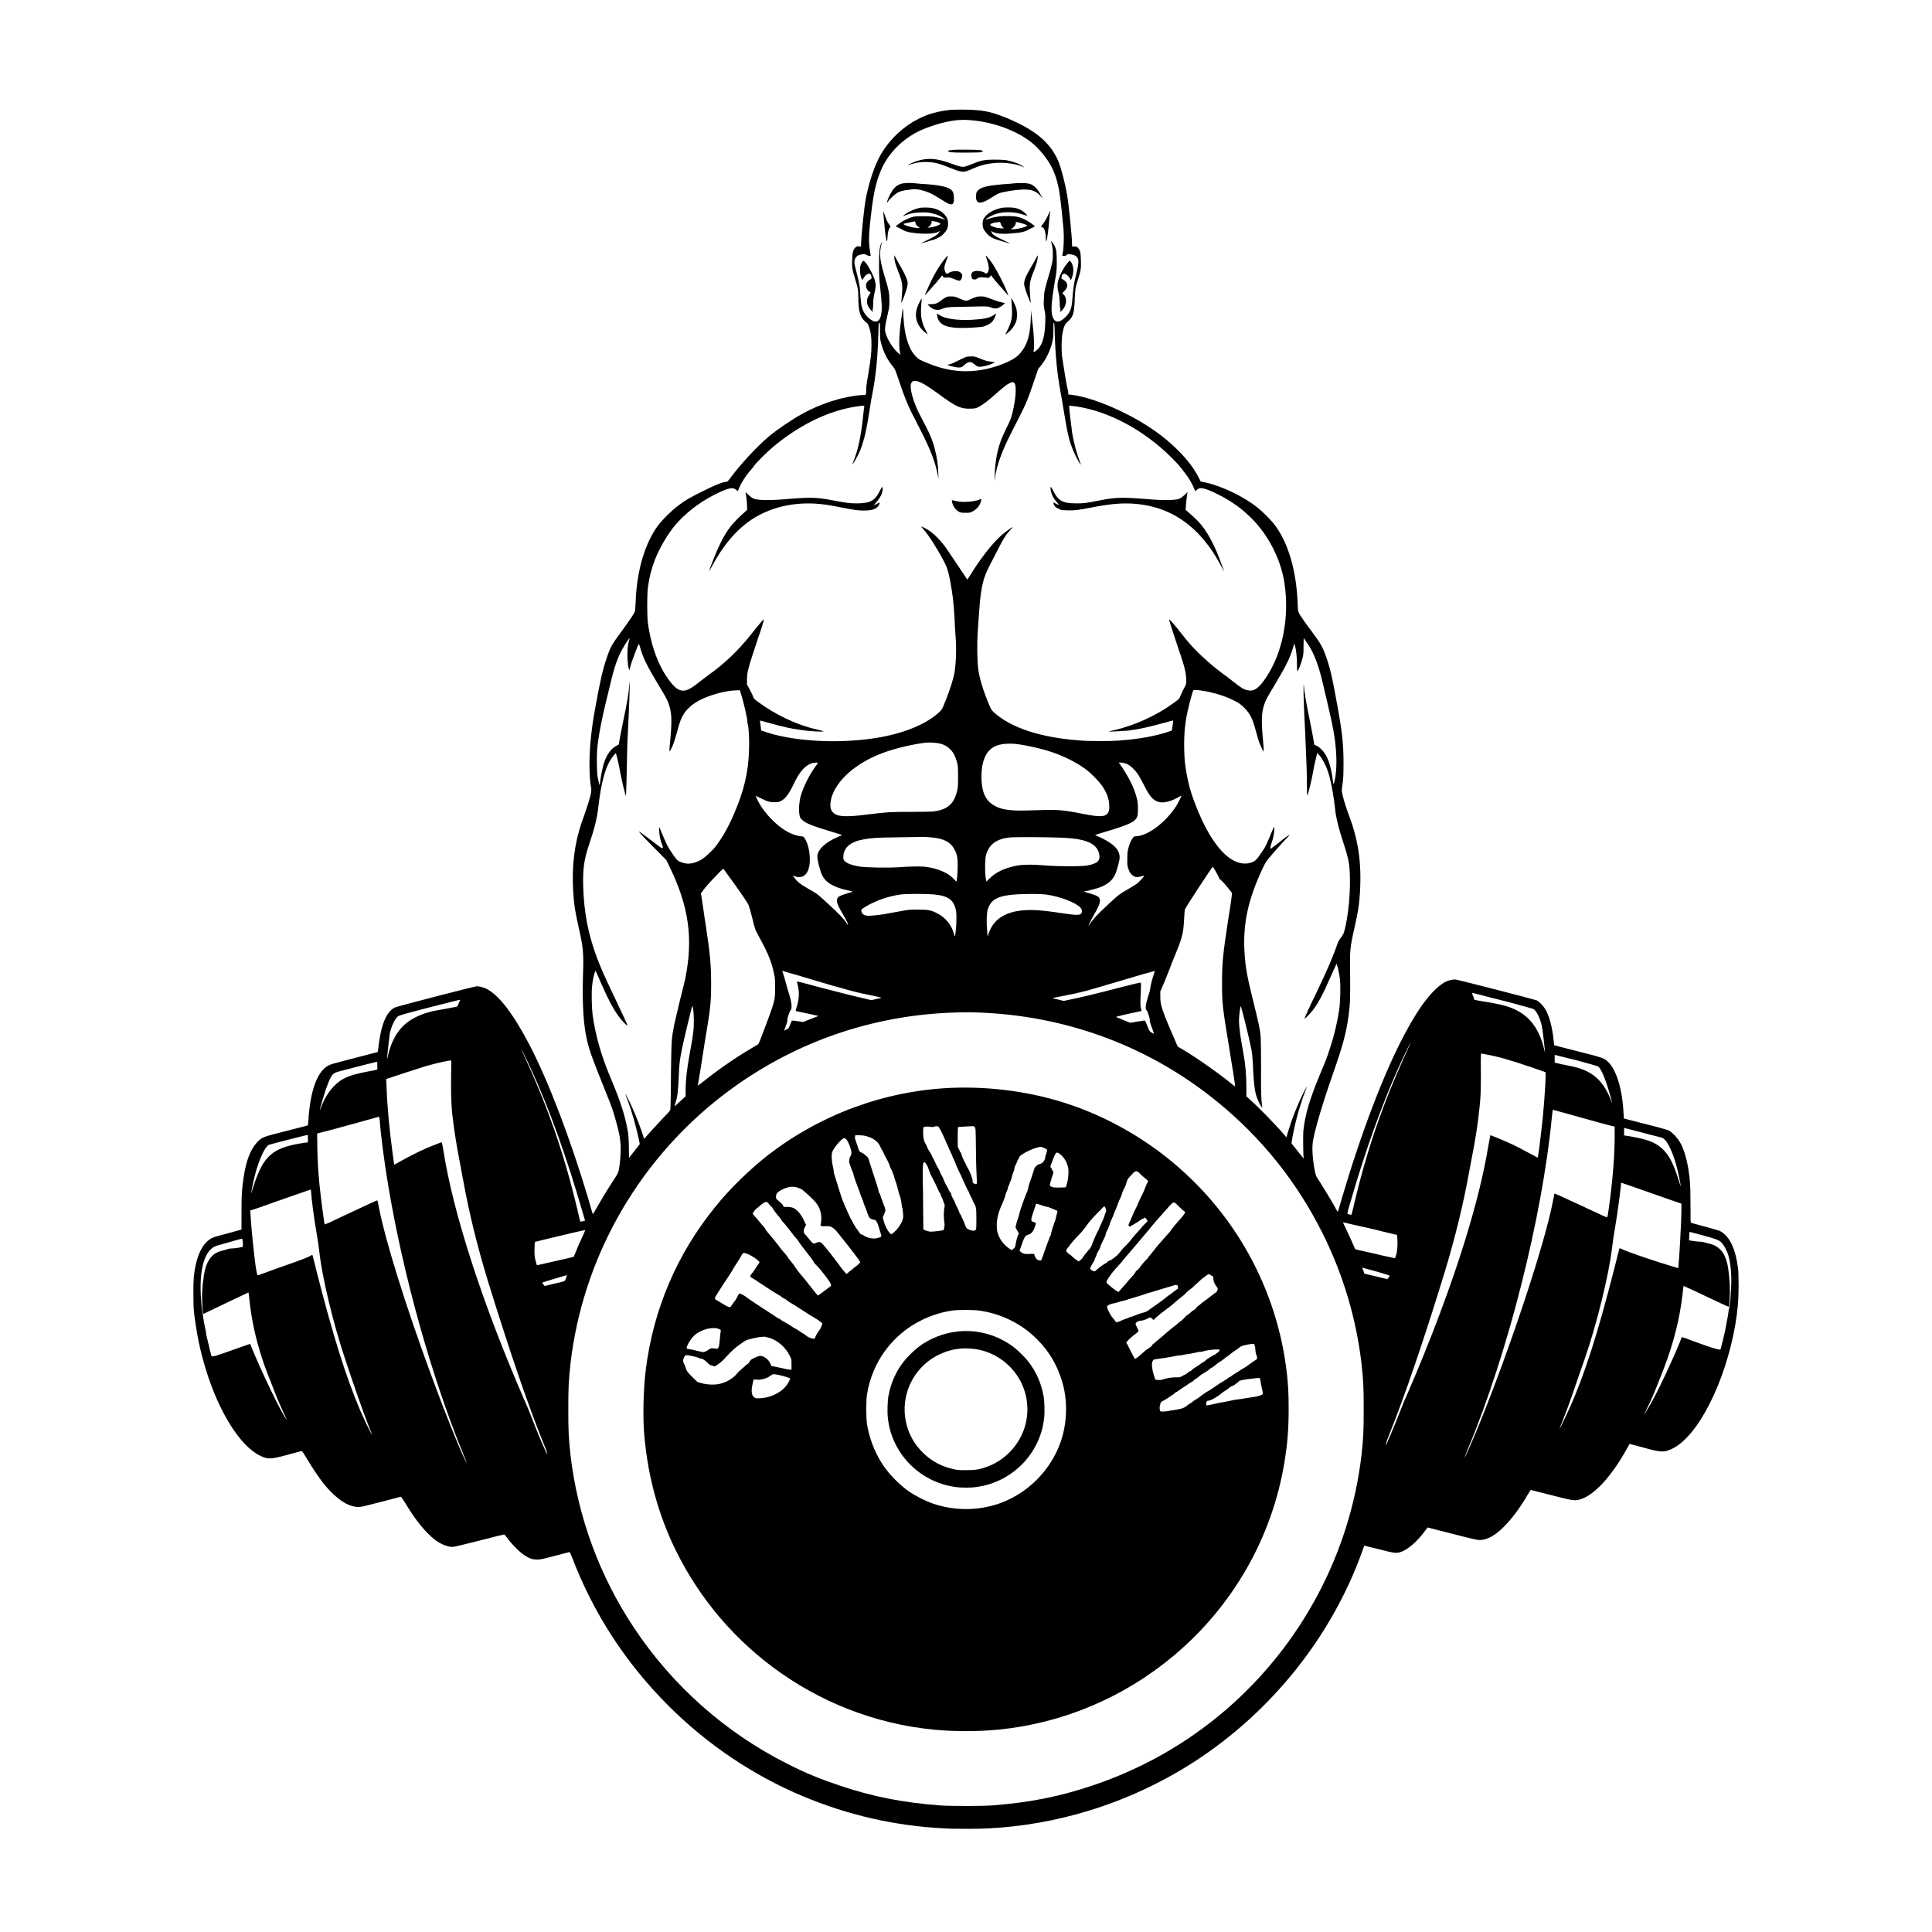 <?xml version="1.0" encoding="UTF-8"?>
<svg xmlns="http://www.w3.org/2000/svg" xmlns:xlink="http://www.w3.org/1999/xlink" width="40px" height="40px" viewBox="0 0 40 40" version="1.1">
<g id="surface1">
<path style=" stroke:none;fill-rule:nonzero;fill:rgb(0%,0%,0%);fill-opacity:1;" d="M 19.707 2.273 C 19.512 2.289 19.32 2.332 19.18 2.387 C 18.781 2.543 18.441 2.84 18.227 3.215 C 18.109 3.422 17.996 3.758 17.93 4.09 C 17.895 4.258 17.836 4.828 17.828 5.035 C 17.828 5.109 17.828 5.109 17.809 5.105 C 17.754 5.086 17.703 5.109 17.672 5.18 C 17.656 5.219 17.648 5.25 17.645 5.348 C 17.633 5.512 17.645 5.586 17.699 5.758 C 17.762 5.957 17.77 6.004 17.77 6.137 C 17.77 6.453 17.809 6.574 17.93 6.672 C 17.965 6.699 17.973 6.711 17.992 6.77 C 18.031 6.875 18.043 6.98 18.043 7.133 C 18.043 7.297 18.031 7.422 17.973 7.766 C 17.941 7.945 17.93 8.043 17.934 8.066 C 17.938 8.086 17.934 8.121 17.93 8.141 L 17.922 8.176 L 17.836 8.18 C 17.457 8.207 16.992 8.355 16.613 8.566 C 16.391 8.688 16.082 8.898 15.906 9.047 C 15.672 9.246 15.336 9.605 15.125 9.891 C 15.066 9.969 15.062 9.973 15.023 9.977 C 14.938 9.988 14.797 10.047 14.555 10.168 C 14.293 10.297 14.184 10.359 14.051 10.461 C 13.895 10.578 13.723 10.75 13.621 10.883 C 13.348 11.254 13.18 11.832 13.16 12.473 C 13.152 12.629 13.152 12.648 13.133 12.684 C 13.102 12.742 13.016 12.871 12.875 13.062 C 12.664 13.348 12.637 13.395 12.555 13.641 C 12.477 13.871 12.43 14.078 12.328 14.633 C 12.277 14.91 12.258 15.059 12.238 15.238 C 12.191 15.645 12.195 16.07 12.238 16.309 C 12.246 16.352 12.246 16.371 12.223 16.477 C 12.207 16.539 12.172 16.66 12.141 16.746 C 12.113 16.832 12.066 16.965 12.039 17.039 C 11.895 17.465 11.836 17.93 11.867 18.445 C 11.883 18.73 11.902 18.844 11.977 19.184 C 12.078 19.625 12.086 19.73 12.07 20.207 C 12.055 20.691 12.074 21.113 12.125 21.395 C 12.18 21.695 12.219 21.809 12.57 22.68 C 12.664 22.91 12.691 22.992 12.742 23.172 C 12.812 23.418 12.832 23.516 12.844 23.645 C 12.855 23.75 12.852 23.93 12.832 24.086 C 12.809 24.277 12.809 24.27 12.691 24.453 C 12.562 24.648 12.469 24.805 12.355 25.004 C 12.312 25.082 12.273 25.145 12.273 25.137 C 12.27 25.129 12.227 24.988 12.18 24.82 C 11.805 23.566 11.363 22.406 10.969 21.645 C 10.629 20.992 10.328 20.598 10.066 20.469 C 10 20.438 9.906 20.414 9.859 20.422 C 9.773 20.434 8.219 20.836 8.176 20.859 C 7.992 20.949 7.883 21.23 7.828 21.734 L 7.82 21.781 L 7.355 21.902 C 7.102 21.969 6.871 22.027 6.848 22.039 C 6.625 22.117 6.473 22.43 6.41 22.93 C 6.398 23.008 6.387 23.121 6.387 23.18 C 6.383 23.238 6.375 23.293 6.375 23.297 C 6.371 23.301 6.324 23.316 6.27 23.328 C 6.219 23.34 6.023 23.391 5.84 23.438 C 5.453 23.535 5.422 23.547 5.324 23.648 C 5.188 23.797 5.098 24.02 5.047 24.359 C 5.008 24.613 5 24.715 5 25.094 L 5 25.457 L 4.715 25.535 C 4.559 25.574 4.414 25.617 4.395 25.629 C 4.188 25.73 4.059 26.008 4.012 26.438 C 4 26.574 4 27.027 4.016 27.164 C 4.07 27.609 4.137 27.945 4.258 28.34 C 4.527 29.23 4.973 29.941 5.383 30.137 C 5.547 30.219 5.605 30.215 5.965 30.117 C 6.109 30.078 6.234 30.043 6.242 30.043 C 6.254 30.039 6.273 30.066 6.332 30.164 C 6.426 30.328 6.602 30.594 6.699 30.715 C 6.902 30.965 7.109 31.133 7.289 31.18 C 7.383 31.207 7.461 31.207 7.586 31.172 C 7.746 31.133 8.277 30.996 8.293 30.988 C 8.305 30.988 8.328 31.02 8.387 31.113 C 8.594 31.465 8.824 31.746 9.016 31.887 C 9.125 31.969 9.266 32.027 9.363 32.027 C 9.406 32.027 9.535 31.996 10.027 31.871 C 10.246 31.812 10.43 31.77 10.438 31.77 C 10.445 31.77 10.465 31.793 10.488 31.824 C 10.605 31.984 10.766 32.145 10.875 32.211 C 10.969 32.27 11.027 32.289 11.117 32.289 C 11.188 32.289 11.227 32.281 11.492 32.211 C 11.652 32.168 11.789 32.133 11.793 32.133 C 11.797 32.133 11.82 32.18 11.84 32.234 C 12.285 33.402 12.953 34.43 13.844 35.32 C 14.648 36.121 15.594 36.758 16.621 37.188 C 17.562 37.582 18.52 37.801 19.551 37.855 C 19.719 37.867 20.289 37.867 20.461 37.855 C 21.164 37.82 21.867 37.695 22.543 37.488 C 23.301 37.258 24.051 36.91 24.723 36.477 C 26.328 35.438 27.574 33.879 28.207 32.109 C 28.227 32.051 28.242 32.004 28.246 32 C 28.246 32 28.379 32.035 28.543 32.074 C 28.867 32.156 28.902 32.164 28.996 32.133 C 29.145 32.09 29.348 31.91 29.512 31.684 C 29.535 31.652 29.555 31.625 29.559 31.625 C 29.562 31.625 29.762 31.676 30 31.738 C 30.57 31.883 30.586 31.887 30.664 31.883 C 30.812 31.871 30.965 31.781 31.137 31.609 C 31.293 31.453 31.469 31.223 31.625 30.953 L 31.691 30.848 L 32.109 30.953 C 32.562 31.07 32.598 31.074 32.703 31.047 C 32.996 30.969 33.359 30.578 33.684 29.992 C 33.711 29.941 33.738 29.898 33.738 29.895 C 33.738 29.895 33.867 29.926 34.02 29.969 C 34.395 30.074 34.449 30.074 34.617 29.996 C 35.152 29.746 35.723 28.617 35.93 27.414 C 35.98 27.09 35.992 26.957 35.996 26.637 C 35.996 26.445 35.992 26.312 35.984 26.258 C 35.93 25.84 35.805 25.586 35.605 25.484 C 35.582 25.477 35.445 25.434 35.297 25.395 C 35.148 25.355 35.02 25.32 35.012 25.316 C 35 25.316 35 25.27 35 24.953 C 35 24.52 34.988 24.355 34.93 24.066 C 34.906 23.949 34.852 23.781 34.812 23.703 C 34.746 23.57 34.633 23.449 34.543 23.402 C 34.516 23.391 34.328 23.336 34.102 23.281 C 33.887 23.227 33.691 23.176 33.664 23.168 L 33.621 23.156 L 33.613 23.043 C 33.59 22.555 33.469 22.16 33.297 21.988 C 33.211 21.906 33.188 21.898 32.664 21.766 C 32.398 21.699 32.18 21.641 32.18 21.641 C 32.176 21.637 32.172 21.598 32.168 21.555 C 32.141 21.273 32.078 21.035 31.992 20.891 C 31.953 20.824 31.871 20.742 31.816 20.711 C 31.781 20.695 30.223 20.293 30.141 20.281 C 30.094 20.273 30 20.293 29.934 20.324 C 29.684 20.453 29.395 20.816 29.078 21.418 C 28.652 22.215 28.176 23.469 27.781 24.812 C 27.738 24.961 27.703 25.082 27.699 25.086 C 27.695 25.09 27.668 25.051 27.641 24.996 C 27.559 24.848 27.426 24.629 27.332 24.48 C 27.246 24.352 27.242 24.34 27.227 24.266 C 27.18 24.043 27.16 23.785 27.18 23.645 C 27.215 23.41 27.379 22.852 27.598 22.23 C 27.801 21.648 27.871 21.391 27.918 21.047 C 27.953 20.797 27.957 20.676 27.953 20.223 C 27.945 19.66 27.945 19.645 28.051 19.172 C 28.113 18.891 28.133 18.773 28.148 18.594 C 28.199 17.953 28.141 17.457 27.945 16.926 C 27.871 16.727 27.836 16.617 27.801 16.48 C 27.777 16.375 27.777 16.363 27.785 16.309 C 27.812 16.133 27.816 16.062 27.816 15.805 C 27.816 15.387 27.789 15.156 27.68 14.562 C 27.586 14.043 27.551 13.887 27.484 13.68 C 27.391 13.402 27.363 13.348 27.133 13.039 C 27 12.863 26.941 12.773 26.898 12.703 C 26.875 12.652 26.871 12.648 26.867 12.496 C 26.84 11.816 26.676 11.25 26.395 10.871 C 26.324 10.777 26.148 10.598 26.039 10.512 C 25.75 10.281 25.309 10.066 24.953 9.988 L 24.859 9.969 L 24.816 9.883 C 24.715 9.691 24.582 9.516 24.395 9.328 C 24.086 9.02 23.723 8.766 23.25 8.535 C 22.855 8.34 22.449 8.203 22.172 8.172 L 22.117 8.168 L 22.117 8.125 C 22.117 8.102 22.109 8.066 22.102 8.051 C 22.09 8.023 22.012 7.543 21.988 7.375 C 21.973 7.238 21.977 6.988 22 6.891 C 22.027 6.754 22.047 6.711 22.102 6.664 C 22.215 6.566 22.238 6.496 22.25 6.227 C 22.258 5.996 22.262 5.965 22.32 5.781 C 22.383 5.578 22.383 5.559 22.379 5.391 C 22.375 5.223 22.363 5.176 22.316 5.129 C 22.293 5.105 22.277 5.102 22.25 5.102 C 22.23 5.102 22.211 5.105 22.203 5.105 C 22.199 5.109 22.195 5.09 22.195 5.047 C 22.195 4.898 22.129 4.25 22.094 4.039 C 22.047 3.77 21.965 3.461 21.906 3.324 C 21.734 2.934 21.406 2.668 20.781 2.418 C 20.488 2.305 20.344 2.277 19.98 2.27 C 19.852 2.27 19.73 2.27 19.707 2.273 Z M 20.094 2.488 C 20.586 2.527 21.09 2.719 21.398 2.984 C 21.434 3.016 21.496 3.078 21.539 3.125 C 21.773 3.391 21.879 3.629 21.938 4.008 C 21.961 4.152 22.004 4.574 22.02 4.754 C 22.031 4.918 22.023 5.145 22.004 5.23 C 21.996 5.266 21.992 5.293 21.992 5.297 C 21.992 5.297 22.008 5.297 22.027 5.297 C 22.051 5.297 22.07 5.293 22.086 5.277 C 22.105 5.258 22.113 5.258 22.168 5.266 C 22.238 5.273 22.289 5.301 22.312 5.344 C 22.34 5.391 22.328 5.492 22.277 5.699 C 22.234 5.871 22.223 5.938 22.203 6.18 C 22.191 6.379 22.16 6.465 22.062 6.562 C 21.941 6.684 21.852 6.688 21.801 6.582 C 21.754 6.469 21.762 6.289 21.832 5.867 C 21.879 5.609 21.879 5.602 21.879 5.418 C 21.879 5.219 21.871 5.164 21.828 5.078 C 21.809 5.043 21.762 4.984 21.762 4.996 C 21.762 5 21.77 5.031 21.777 5.07 C 21.793 5.125 21.797 5.168 21.797 5.254 C 21.801 5.391 21.785 5.461 21.711 5.715 C 21.629 5.988 21.617 6.039 21.613 6.188 C 21.605 6.301 21.609 6.332 21.625 6.418 C 21.645 6.508 21.645 6.535 21.641 6.68 C 21.633 6.918 21.598 7.078 21.527 7.18 C 21.496 7.227 21.426 7.289 21.402 7.289 C 21.398 7.289 21.398 7.273 21.402 7.25 C 21.418 7.164 21.406 6.926 21.379 6.707 C 21.363 6.59 21.352 6.469 21.348 6.441 C 21.348 6.41 21.344 6.445 21.344 6.516 C 21.336 6.938 21.273 7.148 21.098 7.34 C 21.023 7.418 20.883 7.496 20.656 7.574 C 20.168 7.738 19.699 7.723 19.219 7.523 C 19.043 7.453 19.023 7.441 18.965 7.383 C 18.809 7.227 18.719 6.93 18.703 6.523 C 18.699 6.336 18.695 6.336 18.66 6.602 C 18.613 6.926 18.605 7.168 18.637 7.32 L 18.645 7.348 L 18.602 7.312 C 18.488 7.219 18.363 7.02 18.328 6.867 C 18.316 6.812 18.324 6.746 18.375 6.523 C 18.41 6.371 18.414 6.352 18.414 6.227 C 18.414 6.07 18.402 6.008 18.324 5.75 C 18.223 5.422 18.203 5.273 18.238 5.109 C 18.246 5.066 18.258 5.02 18.262 5.008 C 18.266 5 18.258 5.008 18.25 5.027 C 18.211 5.105 18.199 5.211 18.199 5.496 C 18.199 5.723 18.207 5.801 18.227 5.988 C 18.258 6.289 18.262 6.375 18.25 6.465 C 18.227 6.68 18.125 6.715 17.969 6.57 C 17.902 6.504 17.855 6.422 17.836 6.324 C 17.828 6.289 17.82 6.195 17.812 6.109 C 17.805 5.938 17.793 5.871 17.738 5.656 C 17.715 5.574 17.695 5.484 17.691 5.461 C 17.68 5.367 17.723 5.297 17.797 5.277 C 17.871 5.254 17.914 5.258 17.941 5.277 C 17.957 5.289 17.98 5.297 18 5.297 C 18.031 5.297 18.031 5.297 18.023 5.266 C 17.988 5.07 17.984 4.949 18.004 4.723 C 18.07 4.039 18.129 3.762 18.266 3.465 C 18.414 3.164 18.645 2.926 18.949 2.754 C 19.18 2.629 19.555 2.512 19.812 2.488 C 19.926 2.48 19.965 2.48 20.094 2.488 Z M 18.219 6.84 C 18.219 6.996 18.219 7.016 18.242 7.102 C 18.289 7.289 18.375 7.457 18.492 7.594 C 18.527 7.633 18.539 7.668 18.613 7.883 C 18.719 8.203 18.789 8.371 18.875 8.547 C 18.914 8.625 19 8.785 19.059 8.906 C 19.273 9.324 19.375 9.598 19.418 9.852 L 19.43 9.926 L 19.426 9.785 C 19.422 9.625 19.398 9.461 19.355 9.301 C 19.305 9.098 19.238 8.953 19.062 8.621 C 18.91 8.34 18.82 8.02 18.867 7.93 C 18.887 7.891 18.91 7.883 18.961 7.887 C 19.051 7.898 19.18 7.973 19.426 8.152 C 19.793 8.422 19.891 8.469 20.105 8.461 C 20.184 8.457 20.199 8.457 20.262 8.426 C 20.348 8.379 20.449 8.305 20.621 8.152 C 20.789 8.004 20.848 7.957 20.902 7.934 C 20.957 7.906 20.98 7.906 21 7.926 C 21.051 7.988 21.035 8.25 20.957 8.566 C 20.93 8.668 20.914 8.711 20.844 8.848 C 20.801 8.938 20.754 9.043 20.734 9.09 C 20.648 9.312 20.602 9.559 20.594 9.832 L 20.586 9.961 L 20.602 9.879 C 20.637 9.645 20.734 9.371 20.883 9.07 C 20.914 9.008 21.004 8.824 21.086 8.668 C 21.25 8.348 21.289 8.246 21.406 7.898 C 21.449 7.77 21.488 7.656 21.492 7.645 C 21.496 7.637 21.523 7.602 21.551 7.57 C 21.66 7.434 21.742 7.262 21.785 7.09 C 21.805 7.004 21.809 6.973 21.809 6.828 C 21.809 6.738 21.812 6.672 21.812 6.676 C 21.812 6.684 21.82 6.691 21.824 6.695 C 21.828 6.699 21.836 6.773 21.836 6.867 C 21.848 7.34 21.887 7.746 21.961 8.137 C 21.977 8.227 22.012 8.418 22.035 8.57 C 22.102 8.98 22.137 9.129 22.215 9.316 C 22.25 9.406 22.328 9.559 22.363 9.602 L 22.383 9.621 L 22.367 9.586 C 22.297 9.406 22.238 9.199 22.199 8.969 C 22.176 8.805 22.129 8.41 22.137 8.402 C 22.141 8.398 22.203 8.406 22.277 8.414 C 22.949 8.512 23.684 8.902 24.258 9.477 C 24.328 9.547 24.41 9.633 24.438 9.672 C 24.465 9.707 24.512 9.766 24.539 9.801 C 24.617 9.898 24.691 10.031 24.738 10.148 L 24.746 10.172 L 24.773 10.148 C 24.785 10.137 24.805 10.121 24.816 10.117 C 24.879 10.082 25.031 10.137 25.305 10.281 C 25.535 10.406 25.738 10.555 25.91 10.73 C 26.266 11.082 26.523 11.594 26.594 12.078 C 26.699 12.785 26.555 13.512 26.215 14.023 C 26.059 14.258 25.957 14.324 25.82 14.289 C 25.742 14.27 25.688 14.234 25.539 14.117 C 25.465 14.059 25.375 13.988 25.328 13.957 C 25.141 13.82 24.91 13.621 24.734 13.438 C 24.676 13.379 24.562 13.25 24.488 13.152 C 24.34 12.961 24.223 12.828 24.211 12.828 C 24.207 12.828 24.207 12.836 24.211 12.852 C 24.223 12.902 24.305 13.152 24.387 13.398 C 24.531 13.812 24.559 13.934 24.559 14.09 C 24.559 14.168 24.559 14.172 24.516 14.246 C 24.492 14.289 24.461 14.355 24.445 14.395 C 24.41 14.477 24.414 14.473 24.277 14.57 C 23.934 14.82 23.48 15.023 23.07 15.117 C 23.012 15.129 22.961 15.141 22.961 15.145 C 22.953 15.152 23.242 15.137 23.367 15.125 C 23.578 15.098 23.746 15.062 24.09 14.969 C 24.199 14.938 24.289 14.914 24.289 14.918 C 24.293 14.922 24.285 14.969 24.277 15.023 L 24.262 15.125 L 24.203 15.145 C 23.953 15.234 23.57 15.305 23.172 15.332 C 22.965 15.348 22.527 15.348 22.324 15.328 C 21.543 15.266 20.953 15.074 20.598 14.766 C 20.531 14.707 20.527 14.703 20.484 14.605 C 20.359 14.309 20.277 14.039 20.254 13.855 C 20.23 13.676 20.227 13.316 20.242 13.09 C 20.25 12.984 20.258 12.859 20.262 12.805 C 20.273 12.629 20.293 12.379 20.309 12.285 C 20.344 12.043 20.387 11.902 20.504 11.68 C 20.547 11.598 20.621 11.453 20.672 11.355 C 20.77 11.16 20.82 11.078 20.91 10.98 C 20.945 10.945 20.969 10.914 20.965 10.914 C 20.949 10.914 20.805 11.02 20.738 11.078 C 20.547 11.246 20.293 11.57 20.082 11.918 L 20.027 12 L 19.875 11.773 C 19.789 11.645 19.688 11.492 19.648 11.434 C 19.535 11.258 19.391 11.098 19.258 11 C 19.211 10.965 19.086 10.898 19.07 10.898 C 19.07 10.898 19.094 10.93 19.125 10.965 C 19.242 11.105 19.371 11.305 19.52 11.578 C 19.605 11.734 19.629 11.809 19.672 12.023 C 19.723 12.309 19.742 12.445 19.762 12.793 C 19.766 12.883 19.773 13.035 19.781 13.133 C 19.805 13.414 19.797 13.66 19.766 13.902 C 19.742 14.051 19.652 14.336 19.543 14.59 C 19.504 14.688 19.496 14.699 19.434 14.754 C 19.191 14.98 18.754 15.168 18.234 15.262 C 17.531 15.391 16.656 15.371 16.027 15.207 C 15.961 15.191 15.77 15.129 15.762 15.125 C 15.758 15.121 15.734 14.922 15.734 14.918 C 15.738 14.918 15.812 14.934 15.898 14.961 C 16.207 15.047 16.375 15.086 16.555 15.109 C 16.754 15.141 17.094 15.16 17.043 15.137 C 17.035 15.133 16.98 15.121 16.922 15.105 C 16.512 15.016 16.055 14.801 15.688 14.527 C 15.621 14.477 15.609 14.465 15.59 14.418 C 15.582 14.391 15.547 14.324 15.52 14.27 L 15.465 14.172 L 15.465 14.078 C 15.465 13.914 15.488 13.836 15.688 13.234 C 15.754 13.047 15.805 12.879 15.809 12.859 L 15.812 12.82 L 15.762 12.875 C 15.734 12.906 15.633 13.027 15.539 13.148 C 15.285 13.469 14.988 13.75 14.688 13.961 C 14.656 13.984 14.562 14.055 14.488 14.113 C 14.262 14.297 14.16 14.332 14.043 14.273 C 13.961 14.23 13.855 14.105 13.738 13.91 C 13.578 13.633 13.469 13.293 13.414 12.902 C 13.395 12.742 13.395 12.328 13.414 12.164 C 13.445 11.938 13.488 11.773 13.562 11.582 C 13.656 11.344 13.824 11.055 13.984 10.867 C 14.184 10.633 14.465 10.41 14.77 10.254 C 15.074 10.098 15.172 10.078 15.246 10.145 L 15.277 10.168 L 15.285 10.148 C 15.32 10.039 15.438 9.848 15.535 9.742 C 15.57 9.703 15.609 9.656 15.625 9.629 C 15.66 9.578 15.875 9.363 16.004 9.254 C 16.535 8.812 17.102 8.527 17.668 8.426 C 17.723 8.418 17.793 8.406 17.828 8.402 L 17.895 8.398 L 17.891 8.438 C 17.887 8.457 17.875 8.551 17.867 8.645 C 17.824 9.039 17.766 9.312 17.676 9.535 C 17.66 9.578 17.645 9.613 17.648 9.613 C 17.652 9.621 17.734 9.488 17.777 9.395 C 17.867 9.203 17.926 8.988 17.992 8.562 C 18.012 8.438 18.039 8.258 18.059 8.168 C 18.137 7.766 18.172 7.387 18.184 6.934 C 18.188 6.742 18.191 6.691 18.203 6.691 C 18.207 6.691 18.215 6.688 18.215 6.68 C 18.215 6.672 18.215 6.668 18.215 6.668 C 18.219 6.668 18.219 6.742 18.219 6.84 Z M 13.02 13.273 C 12.992 13.391 12.984 13.484 12.992 13.652 C 13 13.766 13.008 13.82 13.02 13.844 L 13.031 13.879 L 13.051 13.801 C 13.062 13.734 13.215 13.332 13.227 13.332 C 13.23 13.332 13.242 13.367 13.254 13.406 C 13.305 13.602 13.391 13.777 13.613 14.148 C 13.805 14.465 13.816 14.488 13.848 14.582 C 13.91 14.762 13.914 14.934 13.875 15.34 C 13.863 15.449 13.859 15.543 13.859 15.555 C 13.863 15.574 13.922 15.465 13.949 15.379 C 13.965 15.34 13.992 15.238 14.02 15.148 C 14.07 14.949 14.105 14.863 14.16 14.777 C 14.242 14.652 14.359 14.559 14.52 14.48 C 14.738 14.375 15.039 14.297 15.242 14.293 L 15.316 14.289 L 15.348 14.387 C 15.402 14.562 15.473 14.871 15.473 14.945 C 15.473 14.957 15.477 14.98 15.484 15.004 C 15.504 15.09 15.516 15.328 15.508 15.52 C 15.496 15.973 15.406 16.367 15.203 16.836 C 15.09 17.109 14.941 17.367 14.805 17.539 C 14.742 17.613 14.613 17.738 14.547 17.781 C 14.438 17.852 14.309 17.891 14.211 17.879 C 14.184 17.875 14.137 17.863 14.105 17.852 C 14.031 17.828 14.008 17.805 13.902 17.645 C 13.832 17.543 13.809 17.496 13.75 17.359 C 13.711 17.27 13.672 17.18 13.664 17.156 L 13.645 17.117 L 13.648 17.207 C 13.652 17.301 13.672 17.398 13.711 17.496 C 13.723 17.523 13.727 17.543 13.719 17.555 C 13.711 17.57 13.703 17.566 13.621 17.504 C 13.574 17.469 13.477 17.395 13.41 17.344 C 13.344 17.293 13.266 17.238 13.242 17.223 C 13.203 17.199 13.246 17.25 13.496 17.504 L 13.797 17.809 L 13.863 17.945 C 14.262 18.77 14.355 19.422 14.188 20.262 C 14.172 20.336 14.117 20.551 14.07 20.742 C 14.023 20.934 13.973 21.152 13.957 21.227 C 13.902 21.516 13.902 21.512 13.891 22.25 C 13.891 22.625 13.883 22.945 13.879 22.965 C 13.875 22.996 13.855 23.02 13.742 23.133 C 13.629 23.254 13.457 23.441 13.367 23.543 L 13.336 23.582 L 13.309 23.492 C 13.262 23.352 13.172 23.113 13.105 22.965 C 13.043 22.824 12.949 22.637 12.945 22.641 C 12.945 22.645 12.961 22.695 12.988 22.762 C 13.074 22.984 13.164 23.305 13.223 23.574 L 13.246 23.688 L 13.133 23.832 L 13.023 23.973 L 13.02 23.742 C 13.016 23.566 13.012 23.492 12.996 23.41 C 12.938 23.082 12.844 22.793 12.613 22.246 C 12.441 21.832 12.328 21.426 12.27 21.02 C 12.25 20.859 12.242 20.52 12.262 20.387 C 12.273 20.285 12.297 20.176 12.32 20.121 L 12.328 20.094 L 12.352 20.145 C 12.363 20.168 12.406 20.262 12.441 20.348 C 12.594 20.695 12.699 20.895 12.812 21.047 C 12.879 21.137 12.98 21.242 12.992 21.234 C 12.996 21.227 12.883 20.984 12.707 20.613 C 12.527 20.238 12.445 20.055 12.359 19.828 C 12.176 19.34 12.09 18.887 12.074 18.344 C 12.066 17.984 12.09 17.805 12.199 17.477 C 12.312 17.145 12.363 16.934 12.391 16.68 C 12.441 16.258 12.512 15.969 12.613 15.777 C 12.656 15.699 12.738 15.59 12.75 15.598 C 12.762 15.609 12.809 15.812 12.848 16.023 C 12.887 16.219 12.941 16.445 12.957 16.477 C 12.961 16.484 12.969 16.316 12.973 16.09 C 12.977 15.867 12.984 15.559 12.988 15.41 C 13.023 14.734 13.051 13.969 13.035 14.133 C 13.012 14.383 12.992 14.508 12.902 14.934 C 12.871 15.082 12.84 15.25 12.828 15.309 L 12.812 15.414 L 12.762 15.441 C 12.621 15.512 12.512 15.699 12.465 15.957 C 12.453 16.008 12.438 16.094 12.43 16.148 C 12.426 16.207 12.414 16.254 12.414 16.254 C 12.41 16.258 12.395 16.188 12.375 16.094 C 12.355 15.996 12.352 15.668 12.363 15.523 C 12.395 15.191 12.461 14.859 12.664 14.047 C 12.75 13.695 12.84 13.488 12.992 13.266 C 13.016 13.234 13.035 13.207 13.035 13.207 C 13.039 13.207 13.031 13.238 13.02 13.273 Z M 27.102 13.371 C 27.207 13.539 27.297 13.773 27.371 14.078 C 27.574 14.934 27.605 15.07 27.641 15.344 C 27.664 15.543 27.672 15.684 27.668 15.844 C 27.664 16 27.641 16.16 27.617 16.219 C 27.605 16.242 27.605 16.238 27.594 16.156 C 27.555 15.844 27.488 15.652 27.371 15.527 C 27.332 15.488 27.297 15.457 27.262 15.441 L 27.211 15.418 L 27.191 15.297 C 27.18 15.23 27.148 15.066 27.121 14.93 C 27.039 14.535 27.008 14.352 26.992 14.168 C 26.992 14.148 26.988 14.184 26.988 14.25 C 26.988 14.375 26.992 14.578 27.023 15.184 C 27.047 15.695 27.059 16.047 27.059 16.285 C 27.059 16.418 27.062 16.48 27.066 16.469 C 27.086 16.438 27.141 16.215 27.18 16.012 C 27.199 15.895 27.23 15.754 27.246 15.699 C 27.258 15.645 27.27 15.594 27.27 15.594 C 27.27 15.582 27.32 15.637 27.355 15.688 C 27.434 15.809 27.496 15.949 27.535 16.121 C 27.574 16.266 27.617 16.523 27.637 16.711 C 27.656 16.914 27.707 17.125 27.816 17.457 C 27.93 17.801 27.949 17.922 27.949 18.262 C 27.949 18.559 27.918 18.871 27.867 19.133 C 27.828 19.316 27.82 19.332 27.77 19.402 C 27.734 19.445 27.711 19.488 27.695 19.527 C 27.617 19.762 27.48 20.086 27.254 20.555 C 27.117 20.832 27.004 21.086 27.008 21.09 C 27.016 21.098 27.109 21.004 27.176 20.922 C 27.289 20.773 27.379 20.609 27.523 20.281 C 27.57 20.172 27.625 20.055 27.641 20.02 L 27.672 19.953 L 27.68 19.977 C 27.703 20.035 27.73 20.18 27.742 20.273 C 27.758 20.414 27.75 20.742 27.727 20.902 C 27.684 21.18 27.625 21.438 27.535 21.703 C 27.484 21.871 27.457 21.938 27.328 22.246 C 27.105 22.781 27.02 23.086 26.984 23.418 C 26.977 23.531 26.98 23.941 26.992 23.977 C 26.996 23.988 26.988 23.984 26.973 23.965 C 26.941 23.926 26.754 23.691 26.742 23.676 C 26.734 23.66 26.777 23.426 26.836 23.188 C 26.883 23 26.973 22.715 27.031 22.574 C 27.078 22.457 27.055 22.488 26.973 22.652 C 26.855 22.895 26.75 23.156 26.676 23.406 L 26.633 23.547 L 26.516 23.41 C 26.359 23.238 26.09 22.957 25.93 22.812 L 25.805 22.699 L 25.805 22.531 C 25.805 22.246 25.785 22.027 25.738 21.777 C 25.68 21.465 25.652 21.27 25.652 21.117 C 25.652 21.039 25.676 20.852 25.688 20.832 C 25.695 20.82 25.859 21.477 25.887 21.625 C 25.891 21.652 25.898 21.684 25.902 21.699 C 25.918 21.742 25.938 21.934 25.945 22.152 C 25.957 22.398 25.973 22.543 26 22.652 C 26.02 22.73 26.07 22.848 26.109 22.902 L 26.137 22.938 L 26.129 22.895 C 26.109 22.723 26.105 22.582 26.109 22.09 C 26.109 21.762 26.105 21.5 26.098 21.438 C 26.086 21.305 26.059 21.18 25.949 20.738 C 25.82 20.219 25.789 20.039 25.77 19.77 C 25.723 19.148 25.836 18.621 26.152 17.957 C 26.211 17.836 26.215 17.832 26.375 17.645 C 26.469 17.539 26.578 17.414 26.625 17.371 C 26.668 17.328 26.699 17.289 26.695 17.289 C 26.684 17.289 26.613 17.336 26.551 17.387 C 26.492 17.438 26.312 17.574 26.305 17.574 C 26.293 17.574 26.305 17.516 26.328 17.449 C 26.359 17.363 26.383 17.246 26.383 17.168 L 26.383 17.117 L 26.367 17.141 C 26.359 17.156 26.316 17.25 26.277 17.352 C 26.211 17.504 26.188 17.555 26.117 17.652 C 26.02 17.801 25.984 17.832 25.906 17.859 C 25.52 17.98 25.098 17.551 24.762 16.688 C 24.648 16.402 24.59 16.188 24.543 15.867 C 24.508 15.648 24.508 15.184 24.543 14.988 C 24.547 14.961 24.555 14.906 24.559 14.867 C 24.582 14.73 24.68 14.336 24.707 14.293 C 24.719 14.273 24.93 14.297 25.09 14.34 C 25.309 14.391 25.52 14.477 25.652 14.562 C 25.742 14.621 25.848 14.738 25.891 14.824 C 25.938 14.914 25.961 14.984 26.012 15.172 C 26.035 15.258 26.062 15.352 26.074 15.379 C 26.102 15.449 26.16 15.566 26.164 15.562 C 26.168 15.559 26.16 15.445 26.148 15.312 C 26.113 14.934 26.117 14.758 26.172 14.594 C 26.203 14.496 26.23 14.449 26.398 14.168 C 26.617 13.801 26.707 13.625 26.766 13.426 L 26.797 13.324 L 26.809 13.359 C 26.836 13.449 26.852 13.605 26.852 13.75 C 26.852 13.828 26.855 13.895 26.863 13.895 C 26.875 13.895 26.934 13.75 26.961 13.648 C 26.988 13.547 26.988 13.535 26.988 13.375 L 26.992 13.211 L 27.027 13.262 C 27.047 13.289 27.078 13.336 27.102 13.371 Z M 19.461 15.395 C 19.555 15.418 19.613 15.453 19.676 15.516 C 19.738 15.578 19.777 15.652 19.812 15.773 C 19.832 15.859 19.836 15.875 19.836 16.074 C 19.836 16.297 19.832 16.336 19.793 16.453 C 19.727 16.664 19.59 16.766 19.328 16.801 C 19.289 16.805 19.078 16.809 18.863 16.809 C 18.438 16.809 18.367 16.812 17.965 16.863 C 17.496 16.922 17.324 16.91 17.242 16.816 C 17.188 16.758 17.18 16.676 17.207 16.543 C 17.301 16.168 17.711 15.797 18.285 15.586 C 18.523 15.496 18.918 15.402 19.18 15.375 C 19.246 15.367 19.395 15.379 19.461 15.395 Z M 21.117 15.414 C 21.254 15.434 21.504 15.488 21.676 15.539 C 21.992 15.633 22.309 15.789 22.523 15.961 C 22.613 16.035 22.75 16.176 22.809 16.258 C 22.906 16.395 22.961 16.531 22.965 16.664 C 22.973 16.758 22.961 16.805 22.926 16.848 C 22.867 16.914 22.75 16.914 22.43 16.852 C 22.027 16.77 21.879 16.758 21.512 16.773 C 21.066 16.789 20.918 16.785 20.754 16.746 C 20.609 16.711 20.484 16.629 20.418 16.523 C 20.355 16.426 20.32 16.273 20.32 16.09 C 20.32 15.734 20.426 15.516 20.633 15.438 C 20.742 15.395 20.922 15.383 21.117 15.414 Z M 16.93 15.801 C 16.93 15.805 16.902 15.844 16.871 15.887 C 16.742 16.066 16.625 16.309 16.574 16.496 C 16.543 16.621 16.535 16.77 16.551 16.863 C 16.559 16.918 16.566 16.934 16.598 16.965 C 16.664 17.039 16.809 17.098 17.242 17.227 C 17.348 17.258 17.43 17.285 17.43 17.289 C 17.43 17.293 17.395 17.309 17.348 17.328 C 17.09 17.434 16.922 17.594 16.922 17.738 C 16.922 17.812 16.98 18.031 17.02 18.117 C 17.094 18.273 17.266 18.375 17.57 18.438 C 17.625 18.449 17.66 18.461 17.652 18.465 C 17.645 18.465 17.598 18.48 17.543 18.496 C 17.395 18.539 17.355 18.562 17.336 18.602 C 17.309 18.664 17.336 18.73 17.465 18.953 C 17.5 19.016 17.535 19.078 17.543 19.098 C 17.566 19.16 17.562 19.168 17.531 19.117 C 17.469 19.02 17.367 18.918 17.148 18.715 C 16.98 18.559 16.914 18.504 16.852 18.469 C 16.805 18.441 16.73 18.398 16.684 18.371 C 16.574 18.309 16.508 18.254 16.457 18.188 C 16.438 18.16 16.418 18.137 16.418 18.133 C 16.418 18.129 16.441 18.133 16.465 18.145 C 16.672 18.215 16.793 18.031 16.762 17.695 C 16.75 17.555 16.707 17.422 16.652 17.344 C 16.633 17.32 16.625 17.316 16.594 17.316 C 16.547 17.316 16.438 17.285 16.363 17.25 C 16.113 17.137 15.824 16.844 15.688 16.574 C 15.664 16.523 15.645 16.48 15.645 16.477 C 15.645 16.477 15.688 16.492 15.738 16.52 C 15.879 16.594 15.934 16.609 16.035 16.609 C 16.109 16.609 16.125 16.605 16.164 16.586 C 16.262 16.535 16.332 16.441 16.43 16.238 C 16.555 15.973 16.672 15.84 16.816 15.801 C 16.883 15.785 16.938 15.781 16.93 15.801 Z M 23.34 15.82 C 23.41 15.855 23.496 15.938 23.555 16.023 C 23.578 16.055 23.637 16.16 23.684 16.254 C 23.801 16.488 23.871 16.566 23.98 16.602 C 24.082 16.633 24.23 16.598 24.387 16.512 C 24.426 16.488 24.457 16.473 24.457 16.473 C 24.465 16.477 24.414 16.582 24.379 16.645 C 24.188 16.965 23.852 17.246 23.594 17.305 C 23.559 17.309 23.52 17.316 23.504 17.316 C 23.484 17.316 23.473 17.324 23.457 17.344 C 23.418 17.395 23.387 17.465 23.363 17.555 C 23.344 17.629 23.34 17.66 23.34 17.777 C 23.336 17.898 23.34 17.922 23.359 17.98 C 23.383 18.059 23.422 18.113 23.477 18.141 C 23.508 18.16 23.523 18.16 23.57 18.156 C 23.598 18.152 23.637 18.145 23.656 18.137 C 23.672 18.129 23.688 18.129 23.688 18.133 C 23.688 18.148 23.594 18.25 23.543 18.293 C 23.508 18.316 23.418 18.375 23.34 18.418 C 23.176 18.512 23.172 18.516 22.992 18.68 C 22.73 18.922 22.613 19.043 22.559 19.141 C 22.543 19.164 22.535 19.176 22.539 19.164 C 22.551 19.121 22.59 19.043 22.664 18.914 C 22.777 18.719 22.797 18.637 22.75 18.578 C 22.727 18.551 22.629 18.512 22.516 18.484 C 22.457 18.469 22.426 18.453 22.461 18.453 C 22.496 18.453 22.715 18.395 22.785 18.367 C 22.957 18.297 23.051 18.207 23.102 18.07 C 23.113 18.047 23.133 17.973 23.152 17.906 C 23.176 17.812 23.184 17.77 23.18 17.73 C 23.172 17.594 23.062 17.477 22.824 17.359 C 22.754 17.324 22.691 17.297 22.688 17.297 C 22.68 17.297 22.676 17.293 22.676 17.289 C 22.676 17.285 22.766 17.254 22.879 17.223 C 23.379 17.074 23.504 17.016 23.543 16.91 C 23.555 16.875 23.559 16.84 23.559 16.742 C 23.559 16.637 23.555 16.605 23.535 16.52 C 23.477 16.297 23.359 16.062 23.172 15.801 C 23.16 15.785 23.16 15.785 23.223 15.789 C 23.262 15.793 23.301 15.805 23.34 15.82 Z M 19.262 17.336 C 19.531 17.355 19.68 17.43 19.762 17.59 C 19.816 17.691 19.828 17.754 19.828 17.93 C 19.828 18.059 19.812 18.25 19.801 18.25 C 19.797 18.25 19.773 18.227 19.75 18.199 C 19.625 18.066 19.41 17.977 19.152 17.945 C 19.055 17.934 18.836 17.938 18.578 17.957 C 18.367 17.969 17.922 17.961 17.797 17.941 C 17.629 17.914 17.516 17.871 17.477 17.812 C 17.457 17.785 17.457 17.773 17.461 17.723 C 17.473 17.539 17.617 17.422 17.898 17.375 C 18.051 17.348 18.176 17.34 18.578 17.336 C 18.805 17.332 19.023 17.328 19.066 17.328 C 19.109 17.324 19.195 17.328 19.262 17.336 Z M 22 17.344 C 22.496 17.367 22.711 17.465 22.758 17.684 C 22.785 17.82 22.723 17.879 22.512 17.918 C 22.395 17.941 21.934 17.941 21.641 17.918 C 21.371 17.895 21.141 17.898 21.012 17.93 C 20.789 17.977 20.613 18.062 20.484 18.191 C 20.449 18.223 20.426 18.25 20.422 18.25 C 20.422 18.25 20.414 18.211 20.406 18.168 C 20.391 18.043 20.391 17.781 20.414 17.707 C 20.477 17.473 20.641 17.359 20.941 17.336 C 21.059 17.328 21.754 17.332 22 17.344 Z M 25.184 18.066 C 25.234 18.156 25.25 18.188 25.242 18.195 C 25.234 18.203 25.234 18.203 25.246 18.199 C 25.262 18.195 25.355 18.293 25.449 18.414 C 25.512 18.488 25.512 18.492 25.504 18.531 C 25.504 18.555 25.473 18.766 25.434 19.004 C 25.316 19.777 25.301 19.93 25.301 20.363 C 25.301 20.789 25.309 20.84 25.457 21.742 C 25.535 22.223 25.578 22.488 25.57 22.492 C 25.57 22.496 25.535 22.469 25.492 22.434 C 25.246 22.23 24.773 21.898 24.496 21.734 L 24.383 21.668 L 24.281 21.43 C 24.152 21.137 24.078 20.949 24.047 20.832 C 24.031 20.762 24.023 20.723 24.023 20.637 L 24.023 20.527 L 24.07 20.418 C 24.098 20.355 24.156 20.215 24.199 20.102 C 24.242 19.988 24.305 19.828 24.34 19.746 C 24.48 19.406 24.5 19.316 24.516 19.031 C 24.52 18.934 24.527 18.848 24.531 18.832 C 24.535 18.801 25.098 17.945 25.109 17.945 C 25.113 17.945 25.145 18 25.184 18.066 Z M 15.16 18.238 C 15.395 18.566 15.473 18.684 15.5 18.742 C 15.512 18.773 15.543 18.883 15.57 18.988 C 15.594 19.098 15.625 19.203 15.633 19.227 C 15.637 19.246 15.688 19.348 15.742 19.445 C 15.902 19.738 15.977 19.922 16.023 20.148 C 16.047 20.25 16.047 20.281 16.047 20.441 C 16.051 20.703 16.043 20.73 15.82 21.32 C 15.742 21.531 15.707 21.613 15.695 21.621 C 15.684 21.629 15.605 21.676 15.52 21.727 C 15.227 21.898 14.832 22.172 14.559 22.395 C 14.441 22.484 14.445 22.484 14.449 22.461 C 14.453 22.449 14.473 22.312 14.5 22.16 C 14.523 22.008 14.566 21.738 14.594 21.562 C 14.711 20.871 14.723 20.75 14.723 20.367 C 14.723 19.984 14.703 19.75 14.613 19.164 C 14.594 19.039 14.562 18.84 14.547 18.719 L 14.512 18.496 L 14.547 18.449 C 14.598 18.375 14.68 18.281 14.832 18.125 C 14.961 17.992 14.973 17.98 14.984 17.996 C 14.992 18.008 15.07 18.117 15.16 18.238 Z M 19.312 18.516 C 19.633 18.543 19.75 18.629 19.793 18.855 C 19.812 18.957 19.801 19.238 19.773 19.375 C 19.766 19.395 19.766 19.395 19.75 19.336 C 19.703 19.152 19.574 18.992 19.398 18.906 C 19.273 18.844 19.215 18.832 19.004 18.832 C 18.828 18.832 18.816 18.832 18.613 18.871 C 18.5 18.891 18.352 18.918 18.285 18.93 C 18.219 18.941 18.113 18.953 18.055 18.957 C 17.953 18.961 17.938 18.961 17.898 18.945 C 17.867 18.93 17.855 18.918 17.844 18.895 C 17.82 18.84 17.824 18.832 17.906 18.781 C 18.113 18.652 18.387 18.555 18.645 18.52 C 18.754 18.504 19.16 18.504 19.312 18.516 Z M 21.656 18.52 C 21.941 18.559 22.27 18.684 22.371 18.793 C 22.406 18.832 22.41 18.883 22.383 18.918 C 22.355 18.949 22.258 18.949 22.012 18.91 C 21.723 18.867 21.613 18.855 21.461 18.844 C 21.012 18.82 20.703 18.926 20.547 19.164 C 20.508 19.227 20.461 19.328 20.461 19.359 C 20.461 19.367 20.457 19.379 20.453 19.383 C 20.449 19.383 20.441 19.336 20.438 19.27 C 20.422 19.121 20.426 18.902 20.449 18.836 C 20.527 18.578 20.711 18.512 21.363 18.508 C 21.492 18.508 21.59 18.512 21.656 18.52 Z M 16.359 20.148 C 16.438 20.168 16.645 20.23 16.812 20.281 C 17.504 20.488 17.773 20.559 18.082 20.617 C 18.18 20.637 18.254 20.656 18.25 20.66 C 18.246 20.66 18.199 20.672 18.141 20.684 L 18.039 20.707 L 17.91 20.676 C 17.711 20.633 17.367 20.543 16.941 20.434 C 16.484 20.309 16.496 20.312 16.5 20.336 C 16.555 20.504 16.551 20.672 16.496 20.844 C 16.48 20.887 16.473 20.93 16.473 20.93 C 16.477 20.934 16.543 20.949 16.629 20.965 C 16.711 20.98 16.816 21.004 16.863 21.016 L 16.945 21.035 L 16.625 21.16 L 16.559 21.148 C 16.523 21.145 16.473 21.137 16.445 21.133 L 16.395 21.129 L 16.359 21.211 C 16.328 21.293 16.328 21.293 16.281 21.316 L 16.23 21.34 L 16.242 21.316 C 16.289 21.195 16.309 21.125 16.301 21.121 C 16.289 21.113 16.352 20.922 16.367 20.918 C 16.387 20.914 16.395 20.832 16.383 20.762 C 16.379 20.73 16.359 20.656 16.344 20.602 C 16.324 20.547 16.305 20.469 16.293 20.43 C 16.281 20.375 16.215 20.156 16.199 20.109 C 16.195 20.102 16.199 20.098 16.207 20.102 C 16.211 20.105 16.281 20.125 16.359 20.148 Z M 23.871 20.227 C 23.844 20.309 23.828 20.379 23.82 20.426 C 23.816 20.477 23.801 20.543 23.773 20.621 C 23.754 20.688 23.73 20.766 23.727 20.797 C 23.715 20.859 23.723 20.914 23.738 20.914 C 23.754 20.914 23.816 21.113 23.805 21.121 C 23.797 21.125 23.82 21.207 23.871 21.336 C 23.883 21.371 23.891 21.398 23.891 21.402 C 23.891 21.402 23.867 21.395 23.844 21.379 C 23.801 21.355 23.801 21.355 23.754 21.242 C 23.719 21.145 23.707 21.129 23.691 21.129 C 23.684 21.129 23.613 21.141 23.539 21.152 L 23.402 21.176 L 23.254 21.117 C 23.172 21.082 23.105 21.055 23.105 21.055 C 23.098 21.051 23.359 20.988 23.5 20.961 C 23.57 20.945 23.629 20.934 23.633 20.93 C 23.633 20.93 23.629 20.902 23.621 20.871 C 23.609 20.82 23.609 20.789 23.613 20.645 C 23.625 20.441 23.625 20.352 23.617 20.344 C 23.613 20.34 23.445 20.379 23.246 20.43 C 22.648 20.586 22.414 20.641 22.137 20.699 L 22.023 20.723 L 21.91 20.695 C 21.848 20.684 21.797 20.668 21.797 20.664 C 21.797 20.664 21.836 20.652 21.883 20.645 C 22.152 20.594 22.336 20.555 22.512 20.508 C 22.691 20.457 22.852 20.41 23.656 20.172 C 23.793 20.133 23.906 20.102 23.91 20.102 C 23.91 20.102 23.891 20.16 23.871 20.227 Z M 31.246 20.75 C 31.504 20.82 31.734 20.883 31.75 20.891 C 31.809 20.926 31.883 21.074 31.918 21.223 C 31.934 21.289 31.961 21.512 31.988 21.77 C 31.988 21.793 31.98 21.77 31.969 21.719 C 31.859 21.262 31.633 20.988 31.25 20.852 C 31.148 20.816 30.988 20.781 30.84 20.754 C 30.777 20.746 30.68 20.73 30.625 20.719 L 30.523 20.699 L 30.516 20.664 C 30.508 20.645 30.496 20.613 30.488 20.594 C 30.48 20.574 30.473 20.559 30.473 20.555 C 30.473 20.555 30.539 20.57 30.621 20.59 C 30.703 20.613 30.984 20.684 31.246 20.75 Z M 9.508 20.746 C 9.496 20.773 9.484 20.805 9.477 20.82 C 9.469 20.84 9.461 20.844 9.367 20.859 C 9.312 20.871 9.227 20.887 9.18 20.895 C 8.922 20.934 8.77 20.98 8.617 21.055 C 8.309 21.203 8.125 21.457 8.031 21.863 C 8.02 21.91 8.012 21.945 8.012 21.941 C 8.008 21.926 8.062 21.453 8.07 21.398 C 8.098 21.258 8.176 21.09 8.238 21.043 C 8.266 21.023 8.367 20.992 8.898 20.855 C 9.242 20.77 9.523 20.695 9.527 20.699 C 9.527 20.699 9.52 20.723 9.508 20.746 Z M 14.352 20.898 C 14.367 20.988 14.371 21.223 14.355 21.348 C 14.344 21.457 14.32 21.598 14.281 21.809 C 14.223 22.121 14.195 22.359 14.195 22.59 L 14.195 22.699 L 14.082 22.801 C 14.02 22.859 13.969 22.906 13.969 22.902 C 13.965 22.902 13.973 22.871 13.984 22.836 C 14.027 22.707 14.039 22.605 14.055 22.25 C 14.062 22.031 14.074 21.941 14.121 21.707 C 14.152 21.555 14.328 20.816 14.336 20.82 C 14.336 20.824 14.344 20.859 14.352 20.898 Z M 20.391 20.969 C 22.164 21.059 23.828 21.691 25.195 22.805 C 26.117 23.551 26.852 24.473 27.379 25.527 C 27.805 26.379 28.078 27.289 28.188 28.227 C 28.227 28.582 28.234 28.723 28.234 29.18 C 28.234 29.633 28.227 29.77 28.188 30.129 C 27.949 32.16 26.949 34.043 25.391 35.391 C 24.57 36.098 23.641 36.625 22.613 36.969 C 21.93 37.199 21.309 37.32 20.543 37.379 C 20.348 37.395 19.652 37.395 19.457 37.379 C 18.691 37.32 18.07 37.199 17.387 36.969 C 16.98 36.832 16.691 36.715 16.312 36.523 C 15.02 35.875 13.918 34.898 13.117 33.688 C 12.41 32.621 11.961 31.398 11.812 30.129 C 11.773 29.77 11.766 29.633 11.766 29.18 C 11.766 28.723 11.773 28.586 11.812 28.227 C 12.059 26.105 13.141 24.152 14.809 22.801 C 16.086 21.77 17.605 21.148 19.238 20.996 C 19.602 20.961 20.039 20.949 20.391 20.969 Z M 29.125 21.77 C 28.629 22.848 28.301 23.801 28.031 24.949 C 28.008 25.047 27.988 25.129 27.984 25.137 C 27.98 25.152 27.977 25.152 27.938 25.145 C 27.91 25.137 27.895 25.129 27.895 25.121 C 27.895 25.113 27.922 25.008 27.961 24.883 C 28.258 23.855 28.594 22.91 28.949 22.117 C 29.016 21.965 29.211 21.562 29.215 21.566 C 29.215 21.57 29.176 21.66 29.125 21.77 Z M 11.004 22.156 C 11.367 22.941 11.734 23.961 12.055 25.074 L 12.113 25.27 L 12.078 25.281 C 12.059 25.285 12.035 25.293 12.027 25.293 C 12.016 25.297 12.012 25.285 12 25.242 C 11.973 25.105 11.809 24.449 11.738 24.215 C 11.512 23.426 11.227 22.668 10.867 21.891 C 10.824 21.801 10.793 21.727 10.793 21.723 C 10.793 21.715 10.93 21.988 11.004 22.156 Z M 30.773 21.832 C 31.016 21.875 31.246 21.941 31.711 22.098 L 32 22.199 L 32 22.266 C 32 22.488 31.949 23.133 31.906 23.461 C 31.898 23.516 31.891 23.586 31.887 23.613 C 31.883 23.684 31.84 23.969 31.836 23.969 C 31.836 23.969 31.805 23.953 31.766 23.93 C 31.578 23.828 31.348 23.707 31.238 23.66 C 31.09 23.594 30.863 23.5 30.855 23.504 C 30.855 23.508 30.836 23.613 30.812 23.738 C 30.715 24.316 30.566 24.918 30.34 25.656 C 30.047 26.613 29.602 27.793 29.141 28.852 C 29.09 28.961 29.035 29.094 29.016 29.148 C 28.883 29.492 28.691 29.949 28.688 29.922 C 28.684 29.91 28.719 29.812 28.762 29.703 C 29.07 28.945 29.504 27.672 29.922 26.301 C 30.125 25.629 30.297 24.93 30.418 24.258 C 30.434 24.172 30.461 24.031 30.477 23.945 C 30.543 23.617 30.598 23.258 30.625 22.996 C 30.656 22.723 30.66 22.617 30.66 22.219 C 30.656 21.996 30.66 21.812 30.664 21.812 C 30.668 21.812 30.719 21.82 30.773 21.832 Z M 32.629 21.949 C 32.875 22.016 33.07 22.07 33.086 22.078 C 33.152 22.129 33.242 22.34 33.34 22.688 C 33.359 22.766 33.379 22.836 33.379 22.84 C 33.375 22.844 33.367 22.816 33.352 22.777 C 33.246 22.492 33.086 22.297 32.863 22.184 C 32.758 22.129 32.641 22.094 32.434 22.055 C 32.336 22.035 32.242 22.016 32.223 22.008 L 32.188 22 L 32.188 21.922 C 32.188 21.875 32.188 21.84 32.188 21.84 C 32.191 21.84 32.387 21.891 32.629 21.949 Z M 9.34 22.281 C 9.336 22.594 9.34 22.809 9.359 23.023 C 9.387 23.293 9.445 23.684 9.512 24.023 C 9.531 24.121 9.562 24.297 9.586 24.418 C 9.719 25.148 9.883 25.805 10.109 26.547 C 10.562 28.012 10.953 29.148 11.266 29.918 C 11.309 30.012 11.332 30.09 11.332 30.105 C 11.328 30.137 11.125 29.664 10.984 29.289 C 10.965 29.238 10.898 29.074 10.832 28.93 C 9.988 26.984 9.375 25.094 9.18 23.816 C 9.164 23.734 9.152 23.664 9.148 23.656 C 9.148 23.645 9.137 23.648 8.969 23.715 C 8.777 23.789 8.629 23.863 8.391 23.988 C 8.266 24.059 8.164 24.113 8.164 24.113 C 8.16 24.109 8.148 24.008 8.129 23.883 C 8.062 23.383 8.016 22.902 8.004 22.52 L 7.996 22.34 L 8.387 22.211 C 8.602 22.141 8.832 22.066 8.898 22.051 C 9.035 22.012 9.281 21.957 9.32 21.957 L 9.344 21.957 Z M 7.812 22.062 L 7.812 22.141 L 7.781 22.152 C 7.762 22.156 7.672 22.176 7.582 22.191 C 7.223 22.262 7.074 22.324 6.914 22.488 C 6.805 22.602 6.715 22.746 6.648 22.922 C 6.633 22.961 6.625 22.988 6.621 22.98 C 6.621 22.957 6.738 22.562 6.777 22.469 C 6.863 22.246 6.887 22.219 7.016 22.184 C 7.375 22.09 7.785 21.984 7.797 21.984 C 7.812 21.98 7.812 21.992 7.812 22.062 Z M 32.379 23.039 C 32.934 23.195 33.273 23.289 33.406 23.32 L 33.43 23.324 L 33.43 23.516 C 33.43 23.918 33.391 24.426 33.309 25.016 C 33.297 25.113 33.281 25.195 33.277 25.199 C 33.273 25.211 33.27 25.211 32.738 24.961 C 32.316 24.766 32.188 24.707 32.184 24.711 C 32.184 24.715 32.168 24.781 32.152 24.867 C 31.992 25.715 31.301 27.812 30.656 29.414 C 30.523 29.742 30.332 30.184 30.324 30.176 C 30.32 30.176 30.359 30.082 30.402 29.973 C 31.227 27.992 31.93 25.195 32.129 23.137 C 32.137 23.051 32.148 22.977 32.148 22.977 C 32.152 22.977 32.258 23.008 32.379 23.039 Z M 7.863 23.203 C 7.879 23.465 7.953 24.035 8.031 24.504 C 8.34 26.379 8.93 28.488 9.586 30.094 C 9.68 30.32 9.684 30.332 9.625 30.219 C 9.504 29.973 9.203 29.223 8.938 28.5 C 8.398 27.039 7.977 25.68 7.848 25.012 C 7.832 24.926 7.816 24.852 7.812 24.852 C 7.801 24.852 7.562 24.961 7.207 25.129 C 6.762 25.34 6.73 25.355 6.723 25.348 C 6.711 25.336 6.645 24.82 6.613 24.512 C 6.582 24.184 6.578 24.078 6.57 23.766 L 6.566 23.469 L 6.594 23.461 C 6.664 23.445 7.031 23.348 7.41 23.242 C 7.645 23.176 7.84 23.121 7.844 23.121 C 7.852 23.121 7.859 23.152 7.863 23.203 Z M 34.285 23.523 C 34.43 23.559 34.43 23.559 34.473 23.602 C 34.574 23.707 34.695 24.02 34.762 24.363 C 34.789 24.484 34.805 24.598 34.793 24.555 C 34.77 24.469 34.684 24.219 34.652 24.145 C 34.531 23.855 34.371 23.695 34.109 23.609 C 34.02 23.578 33.867 23.547 33.727 23.523 L 33.625 23.508 L 33.625 23.352 L 33.883 23.418 C 34.023 23.457 34.203 23.5 34.285 23.523 Z M 6.375 23.57 L 6.375 23.652 L 6.301 23.66 C 5.648 23.758 5.457 23.918 5.254 24.543 C 5.23 24.617 5.207 24.688 5.207 24.699 C 5.195 24.738 5.211 24.625 5.238 24.504 C 5.316 24.117 5.461 23.762 5.566 23.703 C 5.578 23.699 5.762 23.648 5.977 23.594 C 6.191 23.539 6.371 23.496 6.371 23.496 C 6.371 23.492 6.375 23.527 6.375 23.57 Z M 33.844 24.582 C 33.992 24.633 34.234 24.719 34.387 24.773 C 34.539 24.824 34.695 24.883 34.738 24.895 L 34.812 24.922 L 34.812 25.078 C 34.809 25.324 34.766 26.082 34.75 26.215 L 34.746 26.258 L 34.699 26.242 C 34.25 26.109 33.703 25.922 33.574 25.859 C 33.555 25.848 33.535 25.84 33.531 25.844 C 33.527 25.844 33.48 26.035 33.422 26.266 C 33.078 27.613 32.812 28.445 32.496 29.156 C 32.438 29.285 32.277 29.617 32.289 29.582 C 32.289 29.574 32.32 29.496 32.355 29.41 C 32.449 29.172 32.551 28.891 32.652 28.586 C 32.703 28.438 32.773 28.238 32.805 28.148 C 33.055 27.434 33.309 26.402 33.375 25.84 C 33.398 25.656 33.406 25.617 33.438 25.418 C 33.484 25.156 33.562 24.57 33.562 24.5 C 33.562 24.492 33.566 24.488 33.57 24.488 C 33.574 24.488 33.699 24.531 33.844 24.582 Z M 6.438 24.641 C 6.438 24.645 6.445 24.742 6.457 24.852 C 6.484 25.082 6.52 25.336 6.566 25.598 C 6.582 25.699 6.605 25.848 6.613 25.93 C 6.672 26.461 6.902 27.406 7.137 28.113 C 7.355 28.77 7.516 29.227 7.637 29.535 C 7.676 29.629 7.703 29.711 7.703 29.711 C 7.699 29.719 7.523 29.355 7.449 29.18 C 7.152 28.477 6.895 27.652 6.562 26.352 C 6.516 26.152 6.469 25.988 6.469 25.984 C 6.465 25.98 6.453 25.984 6.441 25.992 C 6.398 26.023 6.246 26.082 5.965 26.18 C 5.805 26.234 5.602 26.309 5.508 26.344 C 5.414 26.379 5.336 26.406 5.332 26.402 C 5.328 26.398 5.316 26.355 5.309 26.312 C 5.281 26.191 5.203 25.461 5.188 25.164 L 5.18 25.059 L 5.207 25.055 C 5.223 25.051 5.453 24.973 5.723 24.875 C 6.492 24.605 6.438 24.621 6.438 24.641 Z M 28.102 25.375 C 28.25 25.406 28.477 25.457 28.605 25.492 C 28.734 25.523 28.859 25.551 28.883 25.559 L 28.922 25.566 L 28.93 25.633 C 28.941 25.75 28.93 25.91 28.906 25.98 C 28.895 26.02 28.883 26.051 28.883 26.051 C 28.883 26.051 28.77 26.027 28.629 25.996 C 28.492 25.961 28.309 25.922 28.219 25.902 C 28.133 25.883 28.059 25.867 28.059 25.863 C 28.059 25.863 28.035 25.812 28.008 25.75 C 27.984 25.691 27.926 25.566 27.883 25.477 C 27.84 25.387 27.805 25.312 27.805 25.309 C 27.805 25.309 27.812 25.309 27.82 25.309 C 27.828 25.312 27.957 25.34 28.102 25.375 Z M 12.117 25.469 C 12.117 25.473 12.086 25.543 12.047 25.629 C 12.008 25.711 11.953 25.832 11.93 25.898 C 11.902 25.961 11.879 26.016 11.879 26.02 C 11.875 26.023 11.797 26.043 11.707 26.062 C 11.617 26.082 11.445 26.121 11.328 26.148 C 11.215 26.176 11.117 26.195 11.117 26.195 C 11.113 26.191 11.102 26.152 11.09 26.105 C 11.07 26.035 11.066 26.004 11.066 25.906 C 11.066 25.84 11.07 25.773 11.07 25.75 L 11.078 25.711 L 11.398 25.633 C 11.688 25.562 12.09 25.469 12.109 25.469 C 12.113 25.465 12.117 25.469 12.117 25.469 Z M 35.246 25.574 C 35.516 25.648 35.562 25.664 35.621 25.707 C 35.68 25.754 35.754 25.887 35.785 25.996 C 35.836 26.176 35.855 26.422 35.84 26.688 C 35.832 26.867 35.805 27.094 35.797 27.102 C 35.793 27.105 35.789 27.121 35.789 27.137 C 35.785 27.18 35.773 27.258 35.762 27.309 C 35.754 27.34 35.754 27.344 35.75 27.375 C 35.723 27.531 35.707 27.602 35.668 27.758 L 35.621 27.941 L 35.59 27.941 C 35.547 27.938 35.367 27.879 35.066 27.77 C 34.934 27.719 34.824 27.68 34.82 27.684 C 34.82 27.684 34.797 27.742 34.77 27.809 C 34.617 28.184 34.367 28.715 34.211 29 C 34.152 29.109 34.043 29.289 34.039 29.289 C 34.039 29.289 34.062 29.238 34.094 29.172 C 34.199 28.965 34.258 28.82 34.453 28.32 C 34.652 27.797 34.777 27.301 34.836 26.793 C 34.844 26.703 34.855 26.625 34.855 26.625 C 34.859 26.621 35.07 26.719 35.562 26.953 C 35.688 27.012 35.789 27.059 35.793 27.055 C 35.801 27.047 35.812 26.859 35.816 26.754 C 35.816 26.551 35.793 26.289 35.758 26.148 C 35.699 25.918 35.586 25.797 35.387 25.746 C 35.355 25.742 35.309 25.727 35.281 25.719 C 35.254 25.711 35.211 25.707 35.184 25.707 C 35.137 25.707 34.977 25.684 34.969 25.676 C 34.969 25.672 34.98 25.504 34.98 25.504 C 34.984 25.504 35.102 25.535 35.246 25.574 Z M 5.027 25.727 C 5.031 25.77 5.031 25.809 5.023 25.812 C 5.016 25.824 4.852 25.848 4.793 25.848 C 4.77 25.848 4.727 25.855 4.699 25.867 C 4.676 25.875 4.629 25.887 4.602 25.895 C 4.422 25.93 4.301 26.062 4.246 26.285 C 4.207 26.434 4.176 26.75 4.184 26.91 C 4.188 27.012 4.195 27.129 4.199 27.168 L 4.207 27.207 L 4.277 27.172 C 4.316 27.152 4.531 27.051 4.75 26.945 L 5.145 26.758 L 5.152 26.809 C 5.188 27.141 5.215 27.316 5.273 27.57 C 5.336 27.855 5.441 28.195 5.543 28.453 C 5.57 28.516 5.613 28.629 5.645 28.711 C 5.711 28.887 5.781 29.055 5.875 29.258 C 5.914 29.34 5.941 29.398 5.93 29.387 C 5.812 29.227 5.434 28.441 5.23 27.949 L 5.18 27.824 L 5.039 27.871 C 4.559 28.043 4.453 28.078 4.406 28.082 C 4.379 28.086 4.379 28.082 4.363 28.023 C 4.336 27.914 4.277 27.668 4.27 27.633 C 4.266 27.586 4.266 27.586 4.238 27.449 C 4.223 27.387 4.215 27.332 4.215 27.324 C 4.215 27.316 4.215 27.305 4.207 27.297 C 4.207 27.289 4.203 27.27 4.207 27.258 C 4.207 27.246 4.207 27.238 4.203 27.238 C 4.199 27.242 4.191 27.188 4.184 27.117 C 4.109 26.504 4.172 26.062 4.355 25.875 C 4.418 25.812 4.453 25.797 4.605 25.758 C 4.672 25.738 4.785 25.707 4.863 25.684 C 4.938 25.664 5.004 25.645 5.012 25.645 C 5.016 25.645 5.023 25.676 5.027 25.727 Z M 28.508 26.328 C 28.652 26.371 28.773 26.406 28.773 26.414 C 28.773 26.418 28.762 26.438 28.746 26.453 L 28.723 26.484 L 28.488 26.426 C 28.359 26.395 28.254 26.371 28.25 26.371 C 28.25 26.367 28.238 26.34 28.227 26.309 L 28.203 26.246 L 28.227 26.25 C 28.234 26.254 28.363 26.289 28.508 26.328 Z M 11.723 26.457 C 11.707 26.496 11.695 26.52 11.684 26.523 C 11.676 26.531 11.578 26.555 11.473 26.578 L 11.277 26.625 L 11.25 26.594 C 11.238 26.578 11.227 26.562 11.227 26.555 C 11.227 26.551 11.688 26.41 11.734 26.402 C 11.738 26.398 11.73 26.426 11.723 26.457 Z M 11.723 26.457 "/>
<path style=" stroke:none;fill-rule:nonzero;fill:rgb(0%,0%,0%);fill-opacity:1;" d="M 19.73 3.102 C 19.645 3.113 19.625 3.117 19.629 3.129 C 19.637 3.152 19.695 3.16 19.98 3.16 C 20.207 3.16 20.289 3.156 20.32 3.148 C 20.363 3.137 20.359 3.125 20.305 3.109 C 20.262 3.098 19.809 3.094 19.73 3.102 Z M 19.73 3.102 "/>
<path style=" stroke:none;fill-rule:nonzero;fill:rgb(0%,0%,0%);fill-opacity:1;" d="M 19.145 3.297 C 19.059 3.309 18.961 3.336 18.871 3.379 C 18.824 3.398 18.793 3.418 18.793 3.418 C 18.793 3.422 18.828 3.41 18.867 3.398 C 18.984 3.363 19.086 3.348 19.203 3.355 C 19.359 3.359 19.465 3.391 19.734 3.5 C 19.816 3.535 19.895 3.555 19.938 3.555 C 19.984 3.555 20.027 3.543 20.148 3.488 C 20.32 3.414 20.453 3.383 20.652 3.371 C 20.832 3.363 21.059 3.398 21.164 3.449 L 21.203 3.469 L 21.184 3.449 C 21.125 3.398 20.98 3.344 20.832 3.316 C 20.773 3.309 20.703 3.305 20.59 3.305 C 20.398 3.305 20.309 3.32 20.16 3.383 C 19.984 3.453 19.961 3.461 19.895 3.449 C 19.863 3.445 19.777 3.418 19.707 3.391 C 19.461 3.301 19.32 3.277 19.145 3.297 Z M 19.145 3.297 "/>
<path style=" stroke:none;fill-rule:nonzero;fill:rgb(0%,0%,0%);fill-opacity:1;" d="M 18.695 3.797 C 18.617 3.809 18.555 3.848 18.504 3.906 C 18.457 3.965 18.391 4.09 18.375 4.148 C 18.359 4.195 18.367 4.207 18.387 4.172 C 18.398 4.145 18.441 4.102 18.527 4.027 C 18.586 3.98 18.648 3.953 18.75 3.938 C 18.785 3.934 18.836 3.926 18.867 3.922 C 18.957 3.906 19.094 3.93 19.234 3.988 C 19.309 4.02 19.367 4.055 19.523 4.152 C 19.66 4.242 19.719 4.254 19.742 4.195 C 19.758 4.16 19.75 4.016 19.73 3.977 C 19.684 3.887 19.543 3.844 19.219 3.816 C 19.117 3.812 19.004 3.801 18.969 3.797 C 18.887 3.785 18.762 3.785 18.695 3.797 Z M 18.695 3.797 "/>
<path style=" stroke:none;fill-rule:nonzero;fill:rgb(0%,0%,0%);fill-opacity:1;" d="M 20.988 3.797 C 20.961 3.801 20.855 3.809 20.754 3.816 C 20.418 3.844 20.293 3.879 20.227 3.965 C 20.207 3.996 20.199 4.09 20.215 4.137 C 20.246 4.23 20.344 4.215 20.562 4.07 C 20.68 3.996 20.699 3.988 20.906 3.953 C 21.086 3.922 21.266 3.914 21.352 3.938 C 21.441 3.961 21.516 4.012 21.574 4.098 C 21.605 4.141 21.543 4.02 21.504 3.961 C 21.457 3.887 21.398 3.836 21.336 3.812 C 21.293 3.797 21.262 3.793 21.16 3.789 C 21.09 3.789 21.012 3.793 20.988 3.797 Z M 20.988 3.797 "/>
<path style=" stroke:none;fill-rule:nonzero;fill:rgb(0%,0%,0%);fill-opacity:1;" d="M 19.055 4.301 C 18.941 4.324 18.797 4.387 18.723 4.449 L 18.688 4.48 L 18.746 4.457 C 18.852 4.414 18.953 4.398 19.098 4.398 C 19.211 4.398 19.242 4.402 19.316 4.422 C 19.41 4.445 19.488 4.48 19.539 4.523 L 19.57 4.551 L 19.5 4.527 C 19.359 4.484 19.297 4.477 19.117 4.477 C 18.957 4.477 18.941 4.477 18.867 4.5 C 18.824 4.516 18.758 4.543 18.723 4.562 C 18.656 4.598 18.551 4.672 18.551 4.684 C 18.551 4.688 18.559 4.695 18.566 4.699 C 18.578 4.699 18.621 4.723 18.664 4.746 C 18.754 4.797 18.809 4.812 18.965 4.828 C 19.195 4.852 19.371 4.836 19.438 4.793 L 19.461 4.777 L 19.441 4.812 C 19.414 4.863 19.32 4.918 19.074 5.031 C 19.055 5.039 19.055 5.039 19.078 5.035 C 19.094 5.031 19.152 5.016 19.207 5 C 19.262 4.98 19.309 4.969 19.316 4.969 C 19.324 4.969 19.363 4.949 19.41 4.93 C 19.473 4.898 19.5 4.879 19.539 4.84 C 19.609 4.762 19.629 4.711 19.629 4.633 C 19.629 4.551 19.609 4.504 19.559 4.445 C 19.477 4.352 19.352 4.301 19.195 4.297 C 19.141 4.297 19.078 4.297 19.055 4.301 Z M 18.973 4.66 C 18.98 4.672 19 4.688 19.012 4.695 C 19.059 4.715 19.043 4.723 18.969 4.719 C 18.848 4.707 18.684 4.652 18.711 4.633 C 18.719 4.629 18.773 4.617 18.836 4.605 L 18.945 4.582 L 18.953 4.609 C 18.953 4.625 18.965 4.648 18.973 4.66 Z M 19.426 4.605 C 19.449 4.613 19.465 4.625 19.469 4.629 C 19.484 4.652 19.316 4.711 19.238 4.711 L 19.203 4.711 L 19.227 4.695 C 19.258 4.676 19.289 4.629 19.289 4.602 L 19.289 4.574 L 19.34 4.582 C 19.367 4.586 19.406 4.594 19.426 4.605 Z M 19.426 4.605 "/>
<path style=" stroke:none;fill-rule:nonzero;fill:rgb(0%,0%,0%);fill-opacity:1;" d="M 20.715 4.309 C 20.555 4.344 20.426 4.426 20.367 4.527 C 20.348 4.566 20.344 4.582 20.344 4.637 C 20.344 4.715 20.363 4.758 20.43 4.832 C 20.504 4.914 20.551 4.938 20.762 5 C 20.934 5.051 20.949 5.051 20.82 4.996 C 20.758 4.969 20.621 4.898 20.57 4.863 C 20.559 4.855 20.543 4.836 20.535 4.816 L 20.516 4.781 L 20.562 4.805 C 20.629 4.836 20.746 4.848 20.902 4.836 C 21.152 4.816 21.211 4.805 21.316 4.742 C 21.355 4.723 21.395 4.703 21.406 4.699 C 21.414 4.695 21.422 4.688 21.422 4.684 C 21.422 4.672 21.301 4.586 21.23 4.551 C 21.113 4.492 21.047 4.477 20.887 4.473 C 20.727 4.469 20.617 4.484 20.484 4.523 L 20.406 4.551 L 20.426 4.527 C 20.457 4.5 20.578 4.438 20.645 4.422 C 20.824 4.375 21.023 4.387 21.203 4.449 C 21.238 4.461 21.266 4.469 21.27 4.465 C 21.273 4.465 21.254 4.441 21.23 4.418 C 21.18 4.367 21.105 4.324 21.031 4.309 C 20.961 4.289 20.789 4.289 20.715 4.309 Z M 20.715 4.621 C 20.727 4.664 20.75 4.703 20.773 4.715 C 20.793 4.73 20.793 4.73 20.719 4.727 C 20.645 4.723 20.559 4.699 20.516 4.672 C 20.496 4.656 20.496 4.656 20.512 4.641 C 20.527 4.621 20.602 4.602 20.691 4.598 C 20.703 4.594 20.711 4.602 20.715 4.621 Z M 21.086 4.605 C 21.148 4.617 21.27 4.66 21.27 4.668 C 21.27 4.691 21.078 4.746 20.984 4.746 L 20.922 4.746 L 20.961 4.723 C 21 4.695 21.031 4.652 21.031 4.613 C 21.031 4.605 21.031 4.594 21.035 4.594 C 21.039 4.594 21.059 4.602 21.086 4.605 Z M 21.086 4.605 "/>
<path style=" stroke:none;fill-rule:nonzero;fill:rgb(0%,0%,0%);fill-opacity:1;" d="M 18.285 4.375 C 18.285 4.395 18.32 4.754 18.328 4.832 C 18.344 4.93 18.355 4.996 18.363 4.996 C 18.367 4.996 18.375 4.953 18.375 4.898 C 18.383 4.797 18.402 4.727 18.426 4.711 C 18.441 4.699 18.441 4.695 18.41 4.648 C 18.371 4.594 18.355 4.562 18.316 4.445 C 18.297 4.398 18.285 4.367 18.285 4.375 Z M 18.285 4.375 "/>
<path style=" stroke:none;fill-rule:nonzero;fill:rgb(0%,0%,0%);fill-opacity:1;" d="M 21.723 4.398 C 21.703 4.457 21.645 4.566 21.602 4.625 C 21.551 4.691 21.547 4.703 21.57 4.703 C 21.613 4.703 21.645 4.777 21.652 4.914 C 21.652 4.965 21.66 5 21.664 5 C 21.672 4.988 21.695 4.848 21.711 4.688 C 21.734 4.469 21.742 4.367 21.738 4.367 C 21.734 4.363 21.73 4.379 21.723 4.398 Z M 21.723 4.398 "/>
<path style=" stroke:none;fill-rule:nonzero;fill:rgb(0%,0%,0%);fill-opacity:1;" d="M 18.516 5.324 C 18.516 5.387 18.535 5.461 18.594 5.613 C 18.684 5.84 18.691 5.895 18.672 6.121 C 18.664 6.203 18.66 6.273 18.66 6.273 C 18.668 6.281 18.754 6.047 18.773 5.973 C 18.785 5.93 18.793 5.883 18.793 5.863 C 18.793 5.805 18.742 5.688 18.664 5.551 C 18.625 5.484 18.574 5.395 18.555 5.355 L 18.516 5.285 Z M 18.516 5.324 "/>
<path style=" stroke:none;fill-rule:nonzero;fill:rgb(0%,0%,0%);fill-opacity:1;" d="M 19.57 5.348 C 19.445 5.5 19.305 5.738 19.199 5.992 C 19.137 6.129 19.137 6.137 19.191 6.07 C 19.219 6.039 19.277 5.969 19.328 5.914 C 19.375 5.863 19.438 5.789 19.461 5.758 C 19.5 5.703 19.508 5.699 19.516 5.711 C 19.531 5.746 19.551 5.754 19.605 5.746 C 19.656 5.742 19.672 5.746 19.754 5.777 C 19.848 5.816 19.863 5.82 19.887 5.801 C 19.902 5.789 19.922 5.738 19.922 5.707 C 19.922 5.664 19.879 5.625 19.828 5.617 C 19.77 5.605 19.68 5.621 19.641 5.652 L 19.605 5.672 L 19.586 5.652 C 19.562 5.629 19.547 5.57 19.555 5.523 C 19.555 5.504 19.574 5.445 19.594 5.395 C 19.613 5.348 19.625 5.301 19.625 5.297 C 19.625 5.289 19.598 5.312 19.57 5.348 Z M 19.57 5.348 "/>
<path style=" stroke:none;fill-rule:nonzero;fill:rgb(0%,0%,0%);fill-opacity:1;" d="M 20.41 5.297 C 20.41 5.301 20.414 5.32 20.422 5.34 C 20.445 5.398 20.473 5.512 20.473 5.555 C 20.473 5.625 20.426 5.691 20.398 5.656 C 20.379 5.633 20.297 5.609 20.234 5.609 C 20.129 5.609 20.09 5.656 20.117 5.742 C 20.129 5.781 20.129 5.781 20.168 5.785 C 20.199 5.789 20.211 5.781 20.227 5.77 C 20.258 5.742 20.301 5.734 20.391 5.746 L 20.473 5.754 L 20.52 5.699 L 20.555 5.746 C 20.57 5.77 20.633 5.844 20.691 5.91 C 20.754 5.977 20.816 6.051 20.84 6.078 C 20.859 6.102 20.875 6.121 20.879 6.121 C 20.879 6.121 20.863 6.078 20.844 6.027 C 20.781 5.871 20.637 5.594 20.562 5.48 C 20.488 5.371 20.41 5.277 20.41 5.297 Z M 20.41 5.297 "/>
<path style=" stroke:none;fill-rule:nonzero;fill:rgb(0%,0%,0%);fill-opacity:1;" d="M 21.453 5.34 C 21.441 5.367 21.395 5.445 21.355 5.516 C 21.227 5.734 21.191 5.824 21.207 5.91 C 21.215 5.938 21.227 5.98 21.234 6.004 C 21.25 6.062 21.336 6.277 21.336 6.273 C 21.34 6.273 21.336 6.207 21.328 6.129 C 21.309 5.902 21.316 5.832 21.395 5.633 C 21.422 5.566 21.449 5.492 21.457 5.461 C 21.477 5.414 21.492 5.289 21.484 5.289 C 21.48 5.289 21.469 5.312 21.453 5.34 Z M 21.453 5.34 "/>
<path style=" stroke:none;fill-rule:nonzero;fill:rgb(0%,0%,0%);fill-opacity:1;" d="M 17.844 5.434 C 17.812 5.488 17.805 5.523 17.805 5.594 C 17.805 5.66 17.82 5.73 17.84 5.773 L 17.855 5.797 L 17.879 5.758 C 17.914 5.695 17.973 5.656 18.008 5.668 C 18.043 5.68 18.059 5.773 18.027 5.781 C 18 5.789 17.957 5.828 17.941 5.859 C 17.922 5.895 17.926 5.945 17.949 5.988 C 17.965 6.008 17.977 6.027 17.98 6.027 C 17.984 6.027 17.996 6.035 18.008 6.043 L 18.027 6.059 L 17.996 6.105 C 17.938 6.191 17.934 6.27 17.98 6.352 C 18.012 6.402 18.059 6.457 18.074 6.449 C 18.078 6.445 18.078 6.438 18.07 6.43 C 18.062 6.422 18.062 6.414 18.07 6.402 C 18.074 6.391 18.078 6.34 18.078 6.289 C 18.078 6.223 18.086 6.16 18.098 6.105 C 18.137 5.93 18.137 5.906 18.117 5.82 C 18.094 5.723 17.996 5.535 17.938 5.457 C 17.91 5.426 17.883 5.398 17.879 5.398 C 17.871 5.395 17.859 5.414 17.844 5.434 Z M 17.844 5.434 "/>
<path style=" stroke:none;fill-rule:nonzero;fill:rgb(0%,0%,0%);fill-opacity:1;" d="M 22.102 5.445 C 22.027 5.527 21.938 5.699 21.906 5.82 C 21.887 5.891 21.891 5.961 21.918 6.07 C 21.93 6.121 21.938 6.184 21.941 6.266 C 21.941 6.336 21.949 6.395 21.953 6.406 C 21.961 6.418 21.961 6.426 21.957 6.426 C 21.949 6.426 21.945 6.434 21.945 6.441 C 21.945 6.461 21.961 6.457 21.996 6.418 C 22.09 6.312 22.098 6.168 22.016 6.09 L 21.992 6.07 L 22.039 6.023 C 22.125 5.938 22.117 5.852 22.012 5.789 C 21.969 5.766 21.969 5.762 21.984 5.711 C 21.996 5.668 22.023 5.656 22.066 5.676 C 22.098 5.691 22.16 5.762 22.16 5.785 C 22.16 5.812 22.18 5.793 22.195 5.742 C 22.238 5.633 22.227 5.488 22.172 5.422 L 22.145 5.395 Z M 22.102 5.445 "/>
<path style=" stroke:none;fill-rule:nonzero;fill:rgb(0%,0%,0%);fill-opacity:1;" d="M 19.617 6.141 C 19.574 6.156 19.535 6.18 19.488 6.219 C 19.414 6.277 19.367 6.297 19.281 6.297 C 19.242 6.297 19.207 6.301 19.207 6.301 C 19.207 6.312 19.285 6.383 19.316 6.395 C 19.359 6.418 19.43 6.422 19.477 6.406 C 19.59 6.359 19.621 6.355 19.938 6.352 C 20.445 6.34 20.449 6.34 20.508 6.363 C 20.57 6.391 20.629 6.395 20.684 6.367 C 20.727 6.348 20.801 6.289 20.801 6.277 C 20.801 6.273 20.77 6.266 20.73 6.258 C 20.691 6.25 20.602 6.219 20.523 6.191 C 20.395 6.141 20.383 6.137 20.309 6.137 C 20.23 6.137 20.223 6.141 20.129 6.18 C 20.07 6.207 20.02 6.227 20 6.227 C 19.98 6.227 19.93 6.207 19.871 6.184 C 19.789 6.145 19.762 6.137 19.707 6.137 C 19.672 6.137 19.629 6.137 19.617 6.141 Z M 19.617 6.141 "/>
<path style=" stroke:none;fill-rule:nonzero;fill:rgb(0%,0%,0%);fill-opacity:1;" d="M 19.039 6.254 C 18.992 6.348 18.973 6.402 18.965 6.48 C 18.949 6.625 19.016 6.773 19.148 6.879 C 19.18 6.906 19.203 6.922 19.207 6.922 C 19.207 6.922 19.191 6.883 19.168 6.844 C 19.078 6.668 19.055 6.547 19.074 6.309 C 19.082 6.242 19.082 6.184 19.082 6.18 C 19.078 6.18 19.059 6.211 19.039 6.254 Z M 19.039 6.254 "/>
<path style=" stroke:none;fill-rule:nonzero;fill:rgb(0%,0%,0%);fill-opacity:1;" d="M 20.938 6.199 C 20.941 6.215 20.945 6.285 20.949 6.359 C 20.965 6.562 20.945 6.664 20.855 6.84 C 20.832 6.887 20.812 6.926 20.816 6.926 C 20.82 6.926 20.848 6.902 20.879 6.879 C 20.949 6.824 21.016 6.727 21.039 6.652 C 21.062 6.582 21.062 6.469 21.043 6.395 C 21.02 6.301 20.922 6.117 20.938 6.199 Z M 20.938 6.199 "/>
<path style=" stroke:none;fill-rule:nonzero;fill:rgb(0%,0%,0%);fill-opacity:1;" d="M 19.402 6.531 C 19.426 6.703 19.555 6.781 19.852 6.789 C 20.023 6.793 20.285 6.777 20.359 6.762 C 20.43 6.742 20.512 6.695 20.543 6.66 C 20.574 6.625 20.609 6.551 20.617 6.512 L 20.625 6.488 L 20.578 6.52 C 20.496 6.582 20.379 6.605 20.129 6.621 C 19.828 6.637 19.566 6.602 19.453 6.523 C 19.434 6.512 19.414 6.5 19.406 6.496 C 19.398 6.488 19.398 6.496 19.402 6.531 Z M 19.402 6.531 "/>
<path style=" stroke:none;fill-rule:nonzero;fill:rgb(0%,0%,0%);fill-opacity:1;" d="M 19.988 7.395 C 19.961 7.406 19.887 7.441 19.816 7.477 C 19.746 7.512 19.676 7.543 19.656 7.543 C 19.633 7.547 19.617 7.551 19.617 7.555 C 19.617 7.566 19.793 7.609 19.844 7.609 C 19.902 7.609 19.918 7.602 19.977 7.547 C 20.051 7.48 20.105 7.48 20.18 7.547 C 20.23 7.59 20.266 7.602 20.332 7.59 C 20.406 7.578 20.5 7.551 20.555 7.523 L 20.602 7.5 L 20.516 7.488 C 20.43 7.477 20.387 7.465 20.258 7.41 C 20.191 7.383 20.172 7.379 20.105 7.379 C 20.055 7.379 20.02 7.383 19.988 7.395 Z M 19.988 7.395 "/>
<path style=" stroke:none;fill-rule:nonzero;fill:rgb(0%,0%,0%);fill-opacity:1;" d="M 18.211 10.172 C 18.109 10.371 18.02 10.418 17.742 10.422 C 17.59 10.422 17.516 10.41 17.242 10.359 C 16.914 10.297 16.793 10.293 16.344 10.328 C 16.055 10.355 15.855 10.359 15.73 10.348 C 15.609 10.336 15.574 10.32 15.484 10.234 L 15.434 10.188 L 15.445 10.246 C 15.453 10.281 15.461 10.363 15.465 10.43 L 15.469 10.555 L 15.371 10.645 C 15.145 10.852 15.051 10.977 14.918 11.242 C 14.844 11.387 14.684 11.785 14.684 11.82 C 14.684 11.824 14.707 11.785 14.734 11.734 C 14.973 11.289 15.238 10.973 15.566 10.754 C 15.93 10.516 16.375 10.402 16.863 10.426 C 17.043 10.438 17.156 10.453 17.426 10.508 C 17.703 10.562 17.762 10.57 17.891 10.57 C 18.066 10.57 18.156 10.535 18.199 10.453 C 18.227 10.402 18.219 10.398 18.156 10.43 C 18.125 10.449 18.098 10.461 18.094 10.461 C 18.09 10.461 18.105 10.441 18.129 10.414 C 18.215 10.32 18.262 10.23 18.273 10.148 C 18.281 10.055 18.266 10.062 18.211 10.172 Z M 18.211 10.172 "/>
<path style=" stroke:none;fill-rule:nonzero;fill:rgb(0%,0%,0%);fill-opacity:1;" d="M 21.754 10.082 C 21.734 10.137 21.785 10.285 21.859 10.371 C 21.941 10.473 21.941 10.469 21.867 10.43 C 21.805 10.398 21.805 10.398 21.809 10.418 C 21.828 10.484 21.852 10.504 21.926 10.539 C 21.973 10.562 21.988 10.562 22.098 10.566 C 22.242 10.57 22.312 10.562 22.574 10.512 C 22.945 10.438 23.184 10.414 23.438 10.426 C 24.242 10.473 24.852 10.902 25.285 11.723 C 25.316 11.785 25.344 11.832 25.344 11.828 C 25.344 11.824 25.324 11.77 25.297 11.699 C 25.152 11.289 24.988 10.984 24.809 10.797 C 24.777 10.762 24.707 10.695 24.648 10.645 L 24.547 10.555 L 24.555 10.449 C 24.559 10.395 24.566 10.312 24.574 10.273 C 24.582 10.234 24.586 10.195 24.586 10.191 C 24.586 10.188 24.574 10.199 24.555 10.219 C 24.539 10.238 24.496 10.273 24.465 10.297 C 24.406 10.336 24.402 10.336 24.297 10.348 C 24.172 10.359 23.973 10.355 23.68 10.328 C 23.223 10.293 23.102 10.297 22.773 10.359 C 22.5 10.414 22.441 10.422 22.293 10.422 C 22.004 10.422 21.91 10.371 21.809 10.168 C 21.773 10.098 21.758 10.074 21.754 10.082 Z M 21.754 10.082 "/>
<path style=" stroke:none;fill-rule:nonzero;fill:rgb(0%,0%,0%);fill-opacity:1;" d="M 20.277 10.344 C 20.215 10.371 20.09 10.391 19.977 10.391 C 19.883 10.391 19.852 10.387 19.727 10.359 C 19.703 10.352 19.703 10.355 19.711 10.387 C 19.723 10.473 19.785 10.559 19.859 10.598 C 19.891 10.613 19.91 10.617 19.988 10.617 C 20.07 10.617 20.078 10.617 20.133 10.59 C 20.227 10.543 20.297 10.457 20.316 10.355 C 20.32 10.324 20.32 10.324 20.277 10.344 Z M 20.277 10.344 "/>
<path style=" stroke:none;fill-rule:nonzero;fill:rgb(0%,0%,0%);fill-opacity:1;" d="M 19.684 22.523 C 18.316 22.586 17.008 23.066 15.918 23.902 C 15.527 24.207 15.113 24.605 14.805 24.992 C 14.016 25.961 13.527 27.109 13.371 28.352 C 13.324 28.715 13.309 29.266 13.332 29.617 C 13.391 30.434 13.582 31.199 13.902 31.91 C 14.371 32.941 15.078 33.824 15.988 34.508 C 16.961 35.238 18.109 35.688 19.316 35.809 C 19.75 35.852 20.25 35.852 20.684 35.809 C 22.008 35.676 23.262 35.145 24.289 34.289 C 25.52 33.262 26.34 31.832 26.594 30.266 C 26.656 29.879 26.68 29.598 26.68 29.172 C 26.68 28.852 26.672 28.707 26.645 28.449 C 26.449 26.691 25.562 25.086 24.172 23.977 C 23.574 23.5 22.887 23.121 22.168 22.875 C 21.391 22.609 20.527 22.488 19.684 22.523 Z M 19.426 23.324 C 19.441 23.328 19.539 23.523 19.578 23.621 C 19.59 23.656 19.605 23.688 19.609 23.691 C 19.613 23.699 19.629 23.734 19.645 23.773 C 19.66 23.812 19.684 23.863 19.695 23.883 C 19.707 23.902 19.715 23.926 19.715 23.93 C 19.715 23.938 19.727 23.965 19.742 23.992 C 19.758 24.02 19.777 24.07 19.789 24.105 C 19.801 24.137 19.832 24.207 19.859 24.262 C 19.887 24.316 19.922 24.387 19.934 24.422 C 19.961 24.488 20.031 24.637 20.043 24.652 C 20.051 24.656 20.059 24.684 20.07 24.711 C 20.082 24.742 20.098 24.773 20.105 24.785 C 20.113 24.797 20.125 24.816 20.129 24.832 C 20.133 24.848 20.148 24.879 20.16 24.902 C 20.207 24.977 20.215 25.008 20.215 25.238 C 20.215 25.484 20.215 25.48 20.141 25.48 C 20.113 25.477 20.082 25.469 20.051 25.453 C 20.008 25.43 20.004 25.422 19.98 25.359 C 19.969 25.324 19.945 25.266 19.926 25.23 C 19.906 25.195 19.895 25.164 19.895 25.16 C 19.895 25.152 19.887 25.145 19.879 25.137 C 19.871 25.133 19.867 25.121 19.867 25.113 C 19.867 25.105 19.844 25.051 19.812 24.988 C 19.785 24.93 19.762 24.879 19.762 24.875 C 19.762 24.871 19.746 24.844 19.73 24.812 C 19.711 24.785 19.699 24.754 19.699 24.746 C 19.699 24.723 19.684 24.695 19.664 24.672 C 19.652 24.66 19.645 24.641 19.637 24.625 C 19.633 24.609 19.617 24.578 19.602 24.559 C 19.59 24.535 19.562 24.488 19.547 24.445 C 19.531 24.406 19.508 24.352 19.492 24.328 C 19.477 24.305 19.465 24.281 19.465 24.273 C 19.465 24.266 19.449 24.227 19.426 24.191 C 19.402 24.152 19.375 24.102 19.367 24.078 C 19.355 24.051 19.336 24.012 19.324 23.988 C 19.309 23.969 19.297 23.941 19.293 23.93 C 19.289 23.914 19.27 23.875 19.223 23.805 C 19.211 23.789 19.199 23.758 19.191 23.738 C 19.184 23.719 19.168 23.688 19.156 23.668 C 19.125 23.621 19.113 23.547 19.113 23.434 C 19.113 23.344 19.113 23.34 19.133 23.332 C 19.16 23.324 19.227 23.32 19.27 23.332 C 19.289 23.336 19.316 23.336 19.336 23.328 C 19.379 23.316 19.402 23.312 19.426 23.324 Z M 20.184 23.34 C 20.199 23.359 20.199 23.387 20.203 23.57 C 20.203 23.836 20.211 24.191 20.219 24.316 C 20.227 24.441 20.227 24.504 20.219 24.512 C 20.215 24.516 20.195 24.516 20.176 24.508 C 20.137 24.492 20.137 24.492 20.137 24.445 C 20.133 24.387 20.07 24.23 20.027 24.164 C 20.016 24.148 20.008 24.129 20.004 24.121 C 20 24.109 19.98 24.07 19.957 24.027 C 19.938 23.988 19.914 23.934 19.91 23.91 C 19.906 23.887 19.895 23.863 19.883 23.852 C 19.875 23.844 19.867 23.832 19.867 23.824 C 19.867 23.816 19.859 23.801 19.848 23.785 C 19.828 23.758 19.828 23.75 19.828 23.547 C 19.828 23.434 19.832 23.34 19.836 23.336 C 19.84 23.332 19.902 23.328 19.973 23.324 C 20.043 23.32 20.117 23.316 20.137 23.316 C 20.164 23.316 20.172 23.32 20.184 23.34 Z M 17.926 23.52 C 18.074 23.559 18.176 23.629 18.223 23.734 C 18.238 23.77 18.258 23.809 18.27 23.824 C 18.281 23.84 18.297 23.871 18.305 23.895 C 18.316 23.914 18.336 23.961 18.355 23.992 C 18.375 24.023 18.398 24.078 18.41 24.105 C 18.418 24.137 18.434 24.172 18.441 24.191 C 18.453 24.207 18.465 24.234 18.473 24.254 C 18.477 24.273 18.488 24.297 18.492 24.309 C 18.5 24.316 18.508 24.336 18.508 24.352 C 18.512 24.367 18.523 24.402 18.535 24.438 C 18.547 24.469 18.566 24.527 18.578 24.574 C 18.586 24.617 18.609 24.695 18.625 24.746 C 18.645 24.797 18.66 24.867 18.664 24.902 C 18.664 24.934 18.672 24.973 18.676 24.988 C 18.688 25.02 18.688 25.043 18.699 25.148 C 18.703 25.223 18.691 25.273 18.633 25.367 C 18.602 25.422 18.512 25.52 18.473 25.543 C 18.453 25.559 18.449 25.559 18.414 25.52 C 18.371 25.473 18.316 25.359 18.293 25.27 L 18.277 25.199 L 18.305 25.141 C 18.316 25.109 18.332 25.07 18.332 25.055 C 18.332 25.039 18.309 24.969 18.281 24.898 C 18.254 24.828 18.227 24.758 18.227 24.742 C 18.223 24.727 18.211 24.707 18.203 24.695 C 18.191 24.688 18.188 24.672 18.188 24.648 C 18.188 24.633 18.137 24.473 18.078 24.293 L 17.973 23.969 L 17.926 23.922 C 17.898 23.898 17.859 23.871 17.836 23.863 C 17.805 23.852 17.793 23.84 17.781 23.805 C 17.77 23.781 17.758 23.75 17.758 23.734 C 17.754 23.719 17.738 23.676 17.723 23.637 C 17.703 23.582 17.695 23.559 17.703 23.535 L 17.707 23.504 L 17.781 23.504 C 17.824 23.504 17.883 23.508 17.926 23.52 Z M 17.516 23.582 C 17.543 23.605 17.586 23.691 17.613 23.789 C 17.637 23.871 17.633 23.895 17.602 23.949 C 17.59 23.965 17.586 23.988 17.586 24.004 C 17.586 24.02 17.582 24.035 17.578 24.043 C 17.574 24.051 17.641 24.246 17.652 24.262 C 17.66 24.266 17.664 24.277 17.664 24.289 C 17.664 24.309 17.715 24.465 17.754 24.562 C 17.773 24.605 17.797 24.676 17.812 24.723 C 17.828 24.773 17.852 24.824 17.859 24.84 C 17.867 24.855 17.875 24.883 17.879 24.902 C 17.883 24.922 17.891 24.945 17.898 24.953 C 17.902 24.965 17.922 25.008 17.938 25.055 C 17.984 25.191 17.996 25.219 18.039 25.238 C 18.059 25.246 18.086 25.254 18.098 25.254 C 18.133 25.254 18.16 25.297 18.188 25.387 C 18.199 25.422 18.215 25.477 18.223 25.504 C 18.234 25.527 18.242 25.562 18.246 25.578 C 18.25 25.609 18.242 25.613 18.164 25.633 C 18.074 25.66 17.934 25.625 17.863 25.566 C 17.855 25.559 17.844 25.555 17.836 25.559 C 17.828 25.562 17.816 25.551 17.797 25.527 C 17.785 25.504 17.758 25.465 17.734 25.438 C 17.711 25.406 17.684 25.355 17.664 25.324 C 17.648 25.289 17.633 25.262 17.629 25.258 C 17.625 25.254 17.605 25.223 17.59 25.184 C 17.574 25.148 17.543 25.078 17.52 25.027 C 17.496 24.98 17.477 24.934 17.477 24.926 C 17.477 24.922 17.469 24.898 17.457 24.883 C 17.441 24.844 17.43 24.812 17.383 24.668 C 17.367 24.609 17.332 24.504 17.309 24.426 C 17.281 24.348 17.262 24.277 17.262 24.262 C 17.262 24.246 17.258 24.211 17.25 24.18 C 17.227 24.078 17.219 24.004 17.219 23.941 C 17.219 23.887 17.223 23.867 17.246 23.816 C 17.285 23.746 17.355 23.66 17.414 23.605 C 17.469 23.559 17.48 23.555 17.516 23.582 Z M 21.621 23.77 C 21.656 23.785 21.68 23.801 21.68 23.809 C 21.68 23.816 21.672 23.852 21.66 23.891 C 21.645 23.93 21.637 23.961 21.641 23.965 C 21.648 23.98 21.609 24.051 21.582 24.074 C 21.566 24.086 21.539 24.098 21.523 24.102 C 21.477 24.109 21.418 24.168 21.41 24.211 C 21.406 24.227 21.379 24.309 21.352 24.391 C 21.32 24.473 21.293 24.562 21.289 24.594 C 21.281 24.629 21.27 24.672 21.258 24.691 C 21.23 24.746 21.109 25.09 21.109 25.109 C 21.109 25.117 21.098 25.168 21.078 25.219 C 21.02 25.398 21.02 25.41 21.039 25.438 C 21.047 25.449 21.062 25.48 21.074 25.5 L 21.094 25.539 L 21.07 25.594 C 21.051 25.645 21.039 25.688 21.023 25.785 C 21.02 25.816 21.012 25.832 20.98 25.855 L 20.945 25.883 L 20.902 25.855 C 20.82 25.801 20.734 25.707 20.695 25.625 C 20.648 25.531 20.637 25.473 20.637 25.367 C 20.637 25.227 20.676 25.078 20.754 24.914 C 20.773 24.871 20.801 24.801 20.809 24.77 C 20.816 24.734 20.836 24.68 20.852 24.645 C 20.867 24.609 20.875 24.586 20.871 24.582 C 20.863 24.578 20.867 24.57 20.875 24.566 C 20.883 24.559 20.891 24.539 20.898 24.516 C 20.902 24.492 20.914 24.461 20.926 24.445 C 20.934 24.426 20.945 24.387 20.953 24.352 C 20.961 24.316 20.977 24.273 20.988 24.25 C 20.996 24.23 21.004 24.199 21.004 24.184 C 21.004 24.164 21.012 24.141 21.023 24.129 C 21.031 24.113 21.043 24.09 21.051 24.07 C 21.055 24.051 21.07 24.02 21.078 24.004 C 21.094 23.984 21.102 23.965 21.102 23.961 C 21.102 23.922 21.312 23.805 21.449 23.766 C 21.547 23.738 21.555 23.738 21.621 23.77 Z M 22.012 23.957 C 22.062 24.016 22.105 24.109 22.117 24.188 C 22.129 24.273 22.117 24.426 22.086 24.52 L 22.066 24.582 L 21.98 24.586 C 21.828 24.59 21.797 24.586 21.762 24.566 C 21.734 24.551 21.734 24.547 21.738 24.516 C 21.742 24.5 21.758 24.438 21.777 24.379 L 21.812 24.273 L 21.781 24.215 L 21.746 24.152 L 21.762 24.105 C 21.773 24.078 21.797 24.016 21.816 23.965 C 21.863 23.852 21.875 23.844 21.938 23.887 C 21.957 23.902 21.992 23.934 22.012 23.957 Z M 19.184 24.113 C 19.203 24.141 19.219 24.184 19.227 24.207 C 19.238 24.25 19.277 24.34 19.316 24.41 C 19.344 24.461 19.383 24.543 19.414 24.613 C 19.43 24.652 19.449 24.691 19.457 24.699 C 19.469 24.707 19.477 24.723 19.477 24.738 C 19.477 24.75 19.484 24.773 19.496 24.785 C 19.504 24.801 19.516 24.824 19.52 24.84 C 19.523 24.855 19.535 24.891 19.547 24.914 C 19.562 24.953 19.562 24.969 19.555 24.996 C 19.539 25.051 19.535 25.215 19.551 25.297 C 19.555 25.336 19.559 25.375 19.555 25.379 C 19.551 25.387 19.547 25.406 19.547 25.422 C 19.547 25.438 19.543 25.457 19.539 25.465 C 19.531 25.477 19.309 25.504 19.254 25.5 C 19.23 25.496 19.191 25.484 19.164 25.477 L 19.117 25.453 L 19.113 25.074 C 19.113 24.867 19.109 24.582 19.105 24.438 C 19.098 24.059 19.113 23.996 19.184 24.113 Z M 23.594 24.289 C 23.613 24.316 23.652 24.348 23.68 24.371 C 23.707 24.391 23.738 24.418 23.75 24.43 L 23.773 24.453 L 23.734 24.531 C 23.715 24.574 23.699 24.613 23.699 24.617 C 23.699 24.629 23.668 24.691 23.613 24.805 C 23.586 24.859 23.559 24.922 23.551 24.941 C 23.543 24.965 23.523 25.004 23.508 25.035 C 23.492 25.062 23.469 25.109 23.461 25.133 C 23.453 25.156 23.426 25.219 23.402 25.27 C 23.367 25.344 23.359 25.363 23.367 25.375 C 23.375 25.387 23.383 25.395 23.387 25.395 C 23.398 25.395 23.547 25.309 23.598 25.27 C 23.625 25.25 23.648 25.234 23.656 25.234 C 23.664 25.234 23.676 25.23 23.684 25.223 C 23.711 25.203 23.711 25.203 23.738 25.246 L 23.762 25.281 L 23.703 25.34 C 23.672 25.371 23.645 25.398 23.645 25.402 C 23.645 25.406 23.637 25.414 23.625 25.426 C 23.562 25.496 23.438 25.633 23.414 25.672 C 23.395 25.691 23.375 25.723 23.363 25.73 C 23.355 25.742 23.316 25.781 23.273 25.824 C 23.234 25.863 23.188 25.922 23.168 25.949 C 23.129 26 23 26.098 22.973 26.098 C 22.965 26.098 22.949 26.109 22.934 26.121 C 22.922 26.137 22.898 26.152 22.883 26.16 C 22.805 26.207 22.766 26.238 22.727 26.27 C 22.664 26.332 22.656 26.332 22.609 26.301 C 22.586 26.289 22.57 26.27 22.57 26.258 C 22.57 26.25 22.59 26.211 22.613 26.172 C 22.637 26.133 22.664 26.086 22.668 26.066 C 22.672 26.047 22.684 26.023 22.688 26.02 C 22.695 26.012 22.703 25.992 22.703 25.977 C 22.707 25.961 22.723 25.926 22.742 25.898 C 22.758 25.871 22.773 25.844 22.773 25.84 C 22.773 25.82 22.82 25.715 22.855 25.648 C 22.875 25.613 22.891 25.574 22.891 25.562 C 22.891 25.551 22.902 25.512 22.918 25.484 C 22.938 25.453 22.957 25.402 22.969 25.367 C 22.984 25.309 23.016 25.238 23.035 25.199 C 23.043 25.184 23.051 25.164 23.055 25.148 C 23.059 25.137 23.07 25.105 23.082 25.078 C 23.098 25.051 23.117 25.004 23.125 24.977 C 23.133 24.949 23.156 24.895 23.172 24.855 C 23.191 24.816 23.215 24.762 23.223 24.738 C 23.238 24.684 23.246 24.66 23.289 24.578 C 23.305 24.547 23.32 24.496 23.328 24.469 C 23.34 24.422 23.352 24.406 23.418 24.332 C 23.484 24.258 23.5 24.25 23.523 24.25 C 23.547 24.25 23.562 24.258 23.594 24.289 Z M 16.492 24.582 C 16.52 24.59 16.562 24.605 16.586 24.617 C 16.633 24.641 16.84 24.832 16.895 24.902 C 16.988 25.02 17.023 25.168 16.996 25.32 C 16.98 25.387 16.984 25.391 17.098 25.387 C 17.195 25.387 17.199 25.387 17.285 25.453 C 17.316 25.477 17.773 26.059 17.801 26.113 C 17.812 26.133 17.812 26.137 17.789 26.16 C 17.777 26.176 17.742 26.203 17.715 26.223 C 17.688 26.242 17.656 26.27 17.641 26.285 C 17.625 26.297 17.609 26.312 17.605 26.312 C 17.602 26.312 17.582 26.324 17.566 26.344 C 17.547 26.359 17.531 26.375 17.527 26.375 C 17.52 26.375 17.434 26.277 17.387 26.207 C 17.281 26.062 17.086 25.812 17.039 25.766 C 17 25.723 16.988 25.715 16.961 25.715 C 16.941 25.715 16.91 25.723 16.895 25.734 C 16.859 25.75 16.855 25.75 16.832 25.738 C 16.816 25.73 16.793 25.707 16.781 25.688 C 16.766 25.668 16.73 25.625 16.699 25.59 C 16.645 25.535 16.641 25.523 16.641 25.492 C 16.641 25.469 16.648 25.434 16.664 25.406 L 16.688 25.359 L 16.66 25.301 C 16.602 25.16 16.516 25.055 16.43 25.012 C 16.395 24.996 16.371 24.992 16.309 24.988 L 16.227 24.988 L 16.211 24.957 C 16.199 24.93 16.176 24.91 16.094 24.84 C 16.07 24.82 16.066 24.812 16.066 24.777 C 16.066 24.715 16.098 24.68 16.176 24.637 C 16.301 24.574 16.395 24.555 16.492 24.582 Z M 15.922 24.93 C 15.941 24.957 15.965 24.98 15.977 24.988 C 15.984 24.992 15.992 25 15.992 25.008 C 15.992 25.02 16.109 25.176 16.129 25.188 C 16.133 25.191 16.148 25.215 16.164 25.238 C 16.176 25.258 16.195 25.289 16.207 25.297 C 16.238 25.328 16.359 25.477 16.41 25.547 C 16.434 25.582 16.461 25.613 16.473 25.625 C 16.484 25.633 16.508 25.664 16.527 25.691 C 16.543 25.723 16.613 25.816 16.684 25.906 C 16.754 25.992 16.82 26.082 16.836 26.109 C 16.848 26.137 16.871 26.168 16.887 26.18 C 16.98 26.266 17.184 26.531 17.199 26.582 L 17.207 26.621 L 17.074 26.723 C 17 26.777 16.938 26.824 16.934 26.824 C 16.93 26.824 16.863 26.742 16.781 26.637 C 16.703 26.535 16.621 26.434 16.605 26.418 C 16.574 26.387 16.5 26.289 16.465 26.238 C 16.445 26.203 16.375 26.113 16.348 26.082 C 16.336 26.07 16.324 26.051 16.316 26.039 C 16.309 26.023 16.277 25.984 16.246 25.945 C 16.211 25.91 16.148 25.832 16.109 25.777 C 16.066 25.723 16.008 25.645 15.973 25.609 C 15.891 25.512 15.848 25.461 15.848 25.449 C 15.848 25.445 15.832 25.422 15.816 25.402 C 15.797 25.383 15.754 25.332 15.719 25.289 C 15.688 25.246 15.641 25.195 15.617 25.172 C 15.59 25.141 15.582 25.125 15.586 25.117 C 15.594 25.109 15.605 25.09 15.617 25.07 C 15.633 25.051 15.652 25.027 15.668 25.02 C 15.684 25.008 15.715 24.98 15.742 24.957 C 15.781 24.918 15.844 24.883 15.871 24.883 C 15.879 24.879 15.898 24.902 15.922 24.93 Z M 24.387 24.961 C 24.418 24.992 24.465 25.035 24.488 25.055 C 24.512 25.07 24.535 25.09 24.535 25.098 C 24.543 25.113 24.496 25.172 24.371 25.312 C 24.316 25.375 24.262 25.441 24.254 25.457 C 24.246 25.473 24.207 25.523 24.164 25.566 C 24.059 25.684 24.051 25.695 23.988 25.766 C 23.957 25.801 23.914 25.855 23.891 25.887 C 23.867 25.918 23.828 25.961 23.809 25.988 C 23.785 26.012 23.77 26.035 23.77 26.039 C 23.77 26.043 23.746 26.07 23.715 26.098 C 23.684 26.129 23.641 26.184 23.613 26.219 C 23.59 26.258 23.555 26.293 23.539 26.301 C 23.523 26.312 23.512 26.324 23.512 26.332 C 23.512 26.34 23.484 26.375 23.453 26.414 C 23.418 26.449 23.352 26.523 23.309 26.578 C 23.262 26.633 23.207 26.691 23.191 26.711 L 23.156 26.75 L 23.105 26.719 C 23.043 26.68 22.918 26.574 22.91 26.555 C 22.906 26.547 22.914 26.52 22.926 26.5 C 22.949 26.453 23.043 26.324 23.09 26.277 C 23.176 26.184 23.25 26.098 23.27 26.07 C 23.297 26.035 23.301 26.031 23.562 25.727 C 23.668 25.602 23.777 25.473 23.805 25.438 C 23.848 25.379 23.957 25.254 24.215 24.965 C 24.297 24.875 24.309 24.875 24.387 24.961 Z M 21.574 24.957 C 21.602 24.969 21.645 24.98 21.672 24.984 C 21.699 24.988 21.742 25.004 21.766 25.016 C 21.789 25.027 21.828 25.043 21.848 25.051 C 21.867 25.055 21.887 25.066 21.891 25.07 C 21.895 25.078 21.887 25.117 21.875 25.156 C 21.863 25.199 21.852 25.246 21.848 25.266 C 21.844 25.285 21.836 25.305 21.832 25.309 C 21.828 25.316 21.82 25.328 21.82 25.336 C 21.82 25.344 21.82 25.359 21.812 25.367 C 21.801 25.391 21.77 25.496 21.762 25.535 C 21.762 25.555 21.75 25.582 21.742 25.594 C 21.734 25.609 21.691 25.727 21.645 25.852 C 21.602 25.977 21.562 26.086 21.559 26.09 C 21.555 26.105 21.504 26.098 21.473 26.078 C 21.449 26.062 21.414 25.996 21.414 25.969 C 21.414 25.957 21.402 25.957 21.328 25.961 C 21.227 25.969 21.176 25.957 21.137 25.922 L 21.109 25.895 L 21.156 25.762 C 21.207 25.613 21.227 25.582 21.281 25.566 C 21.336 25.551 21.371 25.52 21.398 25.469 C 21.418 25.43 21.453 25.324 21.445 25.32 C 21.445 25.316 21.426 25.309 21.398 25.301 C 21.359 25.285 21.355 25.281 21.352 25.25 C 21.352 25.227 21.367 25.172 21.402 25.07 L 21.453 24.922 L 21.488 24.93 C 21.508 24.934 21.547 24.945 21.574 24.957 Z M 22.891 25.02 C 22.906 25.062 22.906 25.066 22.891 25.105 C 22.879 25.129 22.867 25.164 22.863 25.184 C 22.852 25.223 22.84 25.246 22.789 25.359 C 22.77 25.398 22.754 25.434 22.754 25.441 C 22.754 25.445 22.746 25.461 22.738 25.477 C 22.73 25.488 22.707 25.531 22.688 25.574 C 22.672 25.613 22.648 25.664 22.641 25.684 C 22.633 25.703 22.617 25.742 22.609 25.766 C 22.594 25.816 22.578 25.836 22.504 25.922 C 22.473 25.957 22.438 26 22.426 26.023 C 22.414 26.047 22.387 26.078 22.367 26.09 L 22.332 26.117 L 22.266 26.07 C 22.23 26.043 22.191 26.012 22.18 25.996 C 22.168 25.984 22.152 25.973 22.148 25.973 C 22.141 25.973 22.121 25.957 22.105 25.938 C 22.07 25.906 22.07 25.906 22.082 25.875 C 22.09 25.855 22.102 25.836 22.109 25.832 C 22.117 25.824 22.137 25.801 22.152 25.777 C 22.195 25.719 22.262 25.641 22.348 25.555 C 22.391 25.512 22.445 25.445 22.473 25.406 C 22.527 25.324 22.594 25.246 22.715 25.121 C 22.766 25.074 22.816 25.02 22.828 25.004 C 22.863 24.969 22.875 24.969 22.891 25.02 Z M 15.512 25.977 C 15.582 26.012 15.672 26.07 15.707 26.109 L 15.727 26.133 L 15.652 26.246 C 15.613 26.305 15.574 26.359 15.57 26.363 C 15.562 26.367 15.555 26.383 15.543 26.398 C 15.531 26.426 15.531 26.43 15.539 26.438 C 15.547 26.441 15.676 26.523 15.828 26.625 C 15.98 26.727 16.121 26.812 16.137 26.82 C 16.152 26.828 16.172 26.84 16.18 26.848 C 16.184 26.859 16.207 26.871 16.227 26.879 C 16.246 26.891 16.277 26.906 16.293 26.922 C 16.312 26.938 16.34 26.957 16.355 26.965 C 16.371 26.973 16.477 27.039 16.586 27.109 C 16.695 27.184 16.805 27.25 16.828 27.262 C 16.902 27.301 17.023 27.387 17.023 27.402 C 17.023 27.438 16.988 27.508 16.949 27.562 C 16.926 27.594 16.898 27.637 16.891 27.656 C 16.867 27.723 16.863 27.727 16.797 27.707 C 16.758 27.695 16.723 27.68 16.695 27.656 C 16.672 27.637 16.641 27.613 16.621 27.605 C 16.605 27.594 16.562 27.57 16.527 27.543 C 16.492 27.52 16.457 27.5 16.445 27.496 C 16.438 27.492 16.406 27.473 16.379 27.453 C 16.348 27.434 16.301 27.402 16.27 27.387 C 16.238 27.371 16.195 27.348 16.172 27.328 C 16.152 27.312 16.125 27.297 16.113 27.293 C 16.102 27.289 16.07 27.27 16.039 27.246 C 16.012 27.227 15.977 27.203 15.961 27.195 C 15.914 27.168 15.488 26.887 15.461 26.863 C 15.43 26.832 15.336 26.781 15.312 26.781 C 15.301 26.781 15.289 26.797 15.273 26.832 C 15.262 26.863 15.238 26.902 15.223 26.922 C 15.207 26.941 15.18 26.98 15.16 27.008 C 15.145 27.035 15.125 27.059 15.117 27.062 C 15.098 27.07 15.031 27.039 14.941 26.98 C 14.891 26.949 14.84 26.918 14.828 26.914 C 14.801 26.902 14.793 26.883 14.812 26.848 C 14.82 26.832 14.898 26.707 14.988 26.57 C 15.078 26.434 15.164 26.305 15.176 26.277 C 15.188 26.254 15.234 26.18 15.277 26.117 C 15.316 26.055 15.352 25.996 15.352 25.992 C 15.352 25.988 15.359 25.973 15.371 25.961 C 15.395 25.93 15.414 25.934 15.512 25.977 Z M 25.055 26.391 C 25.059 26.398 25.074 26.406 25.09 26.414 C 25.117 26.426 25.121 26.43 25.121 26.465 C 25.121 26.52 25.141 26.574 25.18 26.629 C 25.215 26.672 25.215 26.676 25.207 26.711 C 25.199 26.738 25.184 26.754 25.152 26.773 C 25.125 26.793 25.086 26.824 25.059 26.844 C 25.031 26.867 24.988 26.898 24.969 26.914 C 24.945 26.93 24.906 26.961 24.879 26.98 C 24.852 27.004 24.82 27.031 24.805 27.039 C 24.789 27.051 24.773 27.066 24.77 27.074 C 24.77 27.082 24.746 27.105 24.719 27.121 C 24.691 27.137 24.664 27.16 24.656 27.168 C 24.652 27.176 24.625 27.199 24.598 27.215 C 24.574 27.23 24.535 27.266 24.512 27.293 C 24.484 27.32 24.457 27.352 24.441 27.355 C 24.426 27.367 24.395 27.391 24.371 27.414 C 24.344 27.438 24.301 27.469 24.277 27.488 C 24.25 27.512 24.199 27.551 24.168 27.578 C 24.137 27.605 24.082 27.652 24.051 27.68 C 24.016 27.707 23.965 27.75 23.938 27.773 C 23.91 27.801 23.883 27.824 23.875 27.828 C 23.867 27.828 23.855 27.844 23.852 27.855 C 23.844 27.871 23.816 27.895 23.773 27.922 C 23.738 27.941 23.684 27.984 23.652 28.016 C 23.59 28.074 23.516 28.133 23.5 28.133 C 23.492 28.133 23.465 28.082 23.434 28.02 C 23.402 27.957 23.363 27.883 23.348 27.848 L 23.316 27.793 L 23.375 27.73 C 23.41 27.699 23.465 27.648 23.504 27.621 C 23.543 27.594 23.574 27.562 23.574 27.559 C 23.574 27.551 23.559 27.52 23.539 27.48 C 23.52 27.445 23.508 27.41 23.512 27.402 C 23.52 27.375 23.574 27.344 23.613 27.344 C 23.652 27.344 23.727 27.32 23.781 27.289 L 23.816 27.273 L 23.852 27.301 L 23.883 27.328 L 23.949 27.266 C 24.023 27.199 24.055 27.176 24.156 27.102 C 24.195 27.074 24.238 27.039 24.258 27.023 C 24.316 26.969 24.449 26.859 24.492 26.828 C 24.516 26.812 24.539 26.789 24.547 26.777 C 24.555 26.766 24.582 26.742 24.605 26.723 C 24.633 26.703 24.664 26.676 24.68 26.664 C 24.695 26.648 24.734 26.617 24.762 26.59 C 24.793 26.562 24.836 26.52 24.859 26.5 C 24.879 26.48 24.902 26.461 24.906 26.461 C 24.91 26.461 24.934 26.445 24.953 26.426 C 25.004 26.383 25.039 26.371 25.055 26.391 Z M 24.387 26.641 C 24.395 26.676 24.391 26.68 24.371 26.691 C 24.359 26.699 24.328 26.723 24.297 26.746 C 24.27 26.77 24.234 26.793 24.219 26.805 C 24.203 26.812 24.168 26.84 24.137 26.867 C 24.059 26.93 24.043 26.941 23.941 27.012 C 23.895 27.043 23.836 27.086 23.812 27.102 C 23.762 27.145 23.742 27.156 23.672 27.176 C 23.641 27.184 23.566 27.207 23.512 27.23 C 23.457 27.254 23.406 27.27 23.395 27.27 C 23.387 27.27 23.375 27.273 23.375 27.277 C 23.371 27.285 23.348 27.293 23.316 27.301 C 23.289 27.309 23.246 27.328 23.219 27.34 C 23.191 27.355 23.156 27.367 23.137 27.371 C 23.109 27.375 23.102 27.375 23.09 27.352 C 23.082 27.336 23.059 27.309 23.035 27.281 C 22.988 27.23 22.91 27.074 22.922 27.047 C 22.926 27.027 22.984 27 23.039 26.988 C 23.055 26.988 23.105 26.973 23.148 26.961 C 23.191 26.945 23.234 26.934 23.246 26.934 C 23.258 26.934 23.312 26.918 23.367 26.898 C 23.426 26.879 23.516 26.852 23.574 26.836 C 23.629 26.82 23.699 26.797 23.73 26.785 C 23.758 26.773 23.793 26.762 23.809 26.762 C 23.824 26.758 23.867 26.746 23.902 26.734 C 23.992 26.703 24.199 26.645 24.25 26.629 C 24.273 26.625 24.297 26.617 24.297 26.613 C 24.301 26.609 24.32 26.605 24.344 26.605 C 24.379 26.605 24.379 26.605 24.387 26.641 Z M 20.266 27.133 C 20.496 27.164 20.699 27.227 20.91 27.328 C 21.133 27.438 21.301 27.559 21.477 27.734 C 21.715 27.973 21.875 28.242 21.98 28.57 C 22.094 28.922 22.102 29.344 22 29.723 C 21.816 30.406 21.254 30.977 20.562 31.168 C 20.156 31.281 19.707 31.266 19.312 31.129 C 19.164 31.078 18.965 30.977 18.836 30.891 C 18.613 30.738 18.383 30.5 18.246 30.277 C 18.094 30.031 17.996 29.762 17.949 29.477 C 17.93 29.332 17.93 29.023 17.949 28.879 C 18.055 28.199 18.477 27.625 19.09 27.328 C 19.297 27.227 19.504 27.164 19.723 27.133 C 19.84 27.117 20.148 27.117 20.266 27.133 Z M 14.887 27.516 C 14.922 27.531 14.926 27.535 14.922 27.559 C 14.918 27.574 14.91 27.652 14.902 27.734 C 14.891 27.867 14.883 27.891 14.867 27.91 C 14.852 27.926 14.844 27.93 14.793 27.918 C 14.727 27.91 14.711 27.914 14.668 27.945 C 14.648 27.961 14.621 27.977 14.598 27.984 C 14.562 28 14.559 27.996 14.422 27.965 C 14.348 27.945 14.273 27.93 14.258 27.93 C 14.211 27.93 14.207 27.918 14.23 27.859 C 14.262 27.785 14.324 27.695 14.379 27.645 C 14.516 27.523 14.758 27.461 14.887 27.516 Z M 15.93 27.699 C 16.105 27.754 16.266 27.895 16.355 28.078 C 16.387 28.137 16.387 28.141 16.387 28.25 L 16.387 28.359 L 16.344 28.355 C 16.316 28.355 16.254 28.344 16.199 28.328 C 16.148 28.316 16.07 28.301 16.035 28.293 L 15.969 28.281 L 15.953 28.242 C 15.934 28.184 15.879 28.125 15.82 28.094 C 15.754 28.062 15.711 28.066 15.613 28.117 C 15.551 28.145 15.539 28.156 15.52 28.191 C 15.508 28.211 15.492 28.234 15.484 28.234 C 15.477 28.238 15.445 28.262 15.418 28.289 C 15.391 28.316 15.363 28.336 15.363 28.336 C 15.359 28.336 15.352 28.348 15.344 28.355 C 15.336 28.367 15.328 28.375 15.32 28.375 C 15.316 28.375 15.293 28.395 15.273 28.422 C 15.188 28.531 15.055 28.613 14.914 28.648 C 14.812 28.676 14.648 28.672 14.523 28.637 L 14.441 28.613 L 14.344 28.52 C 14.23 28.406 14.219 28.391 14.199 28.324 C 14.191 28.297 14.176 28.258 14.164 28.238 C 14.137 28.191 14.137 28.16 14.16 28.109 C 14.188 28.051 14.191 28.051 14.281 28.066 C 14.363 28.078 14.477 28.113 14.496 28.125 C 14.5 28.133 14.512 28.133 14.516 28.129 C 14.531 28.121 14.605 28.168 14.648 28.215 C 14.68 28.25 14.699 28.262 14.742 28.273 C 14.793 28.293 14.797 28.293 14.82 28.277 C 14.891 28.234 14.965 28.172 15.016 28.113 C 15.137 27.977 15.246 27.879 15.367 27.801 C 15.395 27.781 15.426 27.762 15.441 27.754 C 15.465 27.734 15.695 27.684 15.75 27.68 C 15.773 27.68 15.793 27.68 15.793 27.676 C 15.801 27.668 15.863 27.68 15.93 27.699 Z M 25.98 27.871 C 25.988 27.891 25.992 27.93 25.992 27.957 C 25.992 27.984 26 28.02 26.008 28.043 C 26.02 28.066 26.027 28.094 26.027 28.109 C 26.027 28.137 26.02 28.145 25.988 28.164 C 25.965 28.176 25.922 28.207 25.891 28.23 C 25.859 28.254 25.801 28.297 25.758 28.32 C 25.602 28.418 25.543 28.453 25.512 28.477 C 25.496 28.492 25.473 28.504 25.465 28.508 C 25.457 28.512 25.43 28.527 25.406 28.547 C 25.383 28.562 25.34 28.59 25.316 28.605 C 25.289 28.617 25.219 28.664 25.164 28.703 C 25.109 28.742 25.047 28.781 25.027 28.793 C 24.984 28.816 24.898 28.871 24.832 28.926 C 24.801 28.949 24.758 28.977 24.738 28.988 C 24.715 29 24.691 29.02 24.684 29.027 C 24.68 29.035 24.66 29.047 24.645 29.055 C 24.629 29.062 24.598 29.082 24.574 29.102 C 24.523 29.148 24.465 29.168 24.344 29.188 C 24.285 29.195 24.227 29.207 24.215 29.207 C 24.199 29.215 24.156 29.219 24.113 29.223 C 24.051 29.227 24.035 29.227 24.023 29.215 C 24.004 29.195 24.004 29.117 24.023 29.066 C 24.035 29.027 24.043 29.02 24.086 29 C 24.109 28.988 24.168 28.953 24.207 28.926 C 24.246 28.895 24.285 28.871 24.289 28.871 C 24.297 28.871 24.301 28.863 24.305 28.859 C 24.309 28.852 24.328 28.836 24.348 28.824 C 24.371 28.816 24.402 28.793 24.422 28.777 C 24.441 28.762 24.477 28.738 24.5 28.723 C 24.523 28.711 24.57 28.68 24.602 28.656 C 24.633 28.633 24.664 28.613 24.672 28.613 C 24.676 28.613 24.695 28.602 24.711 28.582 C 24.73 28.566 24.754 28.547 24.77 28.539 C 24.785 28.531 24.812 28.512 24.828 28.496 C 24.855 28.469 24.891 28.445 24.969 28.402 C 24.984 28.391 25.02 28.367 25.043 28.348 C 25.062 28.328 25.09 28.312 25.094 28.312 C 25.102 28.312 25.133 28.289 25.168 28.258 C 25.203 28.23 25.258 28.191 25.285 28.176 C 25.312 28.156 25.348 28.133 25.363 28.117 C 25.379 28.102 25.395 28.09 25.402 28.09 C 25.406 28.09 25.441 28.062 25.477 28.031 C 25.516 28 25.559 27.969 25.578 27.957 C 25.598 27.949 25.633 27.922 25.656 27.902 C 25.684 27.879 25.715 27.863 25.754 27.855 C 25.852 27.832 25.949 27.816 25.961 27.824 C 25.969 27.828 25.977 27.848 25.98 27.871 Z M 25.254 27.949 C 25.254 27.977 25.18 28.035 25.105 28.07 C 25.066 28.09 25.012 28.125 24.98 28.148 C 24.953 28.176 24.914 28.203 24.898 28.211 C 24.879 28.223 24.852 28.238 24.84 28.25 C 24.824 28.262 24.785 28.289 24.746 28.312 C 24.711 28.332 24.676 28.359 24.668 28.371 C 24.66 28.383 24.648 28.391 24.637 28.391 C 24.629 28.391 24.605 28.406 24.59 28.422 C 24.57 28.438 24.555 28.453 24.547 28.453 C 24.543 28.453 24.516 28.469 24.484 28.484 C 24.438 28.516 24.434 28.516 24.348 28.516 C 24.254 28.516 24.164 28.531 24.078 28.559 C 24.047 28.57 24.012 28.574 23.977 28.57 L 23.922 28.566 L 23.887 28.465 C 23.852 28.344 23.84 28.25 23.859 28.191 C 23.867 28.172 23.879 28.152 23.887 28.148 C 23.891 28.148 23.988 28.129 24.098 28.117 C 24.207 28.098 24.316 28.082 24.344 28.074 C 24.367 28.066 24.402 28.062 24.418 28.062 C 24.438 28.062 24.465 28.059 24.48 28.055 C 24.496 28.051 24.531 28.043 24.555 28.039 C 24.582 28.039 24.637 28.027 24.684 28.02 C 24.801 27.992 24.863 27.98 24.871 27.988 C 24.875 27.988 24.891 27.988 24.902 27.98 C 24.953 27.961 25.098 27.941 25.176 27.938 C 25.238 27.938 25.254 27.941 25.254 27.949 Z M 16.133 28.469 C 16.211 28.484 16.367 28.535 16.363 28.543 C 16.359 28.543 16.348 28.574 16.332 28.605 C 16.242 28.793 16 28.934 15.738 28.949 C 15.656 28.953 15.645 28.949 15.621 28.934 C 15.559 28.895 15.547 28.801 15.582 28.652 C 15.594 28.605 15.602 28.566 15.602 28.562 C 15.602 28.562 15.621 28.562 15.648 28.562 C 15.75 28.578 15.887 28.539 15.965 28.473 C 16 28.445 16.02 28.445 16.133 28.469 Z M 26.09 28.555 C 26.094 28.57 26.102 28.609 26.105 28.645 C 26.113 28.68 26.125 28.738 26.133 28.777 C 26.148 28.828 26.148 28.848 26.141 28.863 C 26.129 28.887 26.035 28.914 25.914 28.93 C 25.863 28.938 25.773 28.949 25.715 28.961 C 25.66 28.969 25.594 28.98 25.574 28.98 C 25.551 28.984 25.5 28.996 25.457 29.004 C 25.414 29.012 25.355 29.027 25.32 29.031 C 25.285 29.035 25.207 29.051 25.145 29.066 C 25.082 29.082 25.02 29.094 25 29.094 L 24.969 29.094 L 24.973 29.055 C 24.98 29.008 24.984 29.004 25.039 28.996 C 25.09 28.988 25.23 28.902 25.305 28.836 C 25.312 28.828 25.344 28.809 25.367 28.793 C 25.395 28.773 25.434 28.75 25.449 28.734 C 25.469 28.715 25.5 28.699 25.52 28.691 C 25.539 28.688 25.566 28.672 25.578 28.656 C 25.59 28.645 25.605 28.633 25.613 28.633 C 25.621 28.633 25.633 28.621 25.637 28.609 C 25.66 28.578 25.742 28.562 25.996 28.535 C 26.035 28.531 26.07 28.527 26.074 28.527 C 26.074 28.523 26.082 28.539 26.09 28.555 Z M 26.09 28.555 "/>
<path style=" stroke:none;fill-rule:nonzero;fill:rgb(0%,0%,0%);fill-opacity:1;" d="M 19.84 27.566 C 19.547 27.594 19.246 27.711 19.012 27.891 C 18.926 27.957 18.785 28.094 18.715 28.184 C 18.551 28.391 18.445 28.629 18.395 28.898 C 18.375 29.004 18.367 29.238 18.383 29.363 C 18.461 30.09 19.039 30.684 19.773 30.785 C 19.887 30.805 20.113 30.805 20.227 30.785 C 20.961 30.684 21.539 30.09 21.617 29.363 C 21.633 29.238 21.625 29.004 21.605 28.898 C 21.555 28.629 21.449 28.391 21.285 28.184 C 21.215 28.094 21.074 27.957 20.988 27.891 C 20.664 27.645 20.25 27.523 19.84 27.566 Z M 20.188 27.93 C 20.609 27.988 20.996 28.277 21.168 28.68 C 21.293 28.965 21.305 29.301 21.199 29.598 C 21.07 29.957 20.781 30.246 20.426 30.371 C 20.277 30.426 20.184 30.438 20 30.438 C 19.863 30.438 19.82 30.438 19.746 30.418 C 19.492 30.363 19.281 30.25 19.102 30.07 C 18.871 29.84 18.746 29.555 18.73 29.227 C 18.711 28.73 18.988 28.266 19.438 28.047 C 19.68 27.93 19.91 27.895 20.188 27.93 Z M 20.188 27.93 "/>
</g>
</svg>
